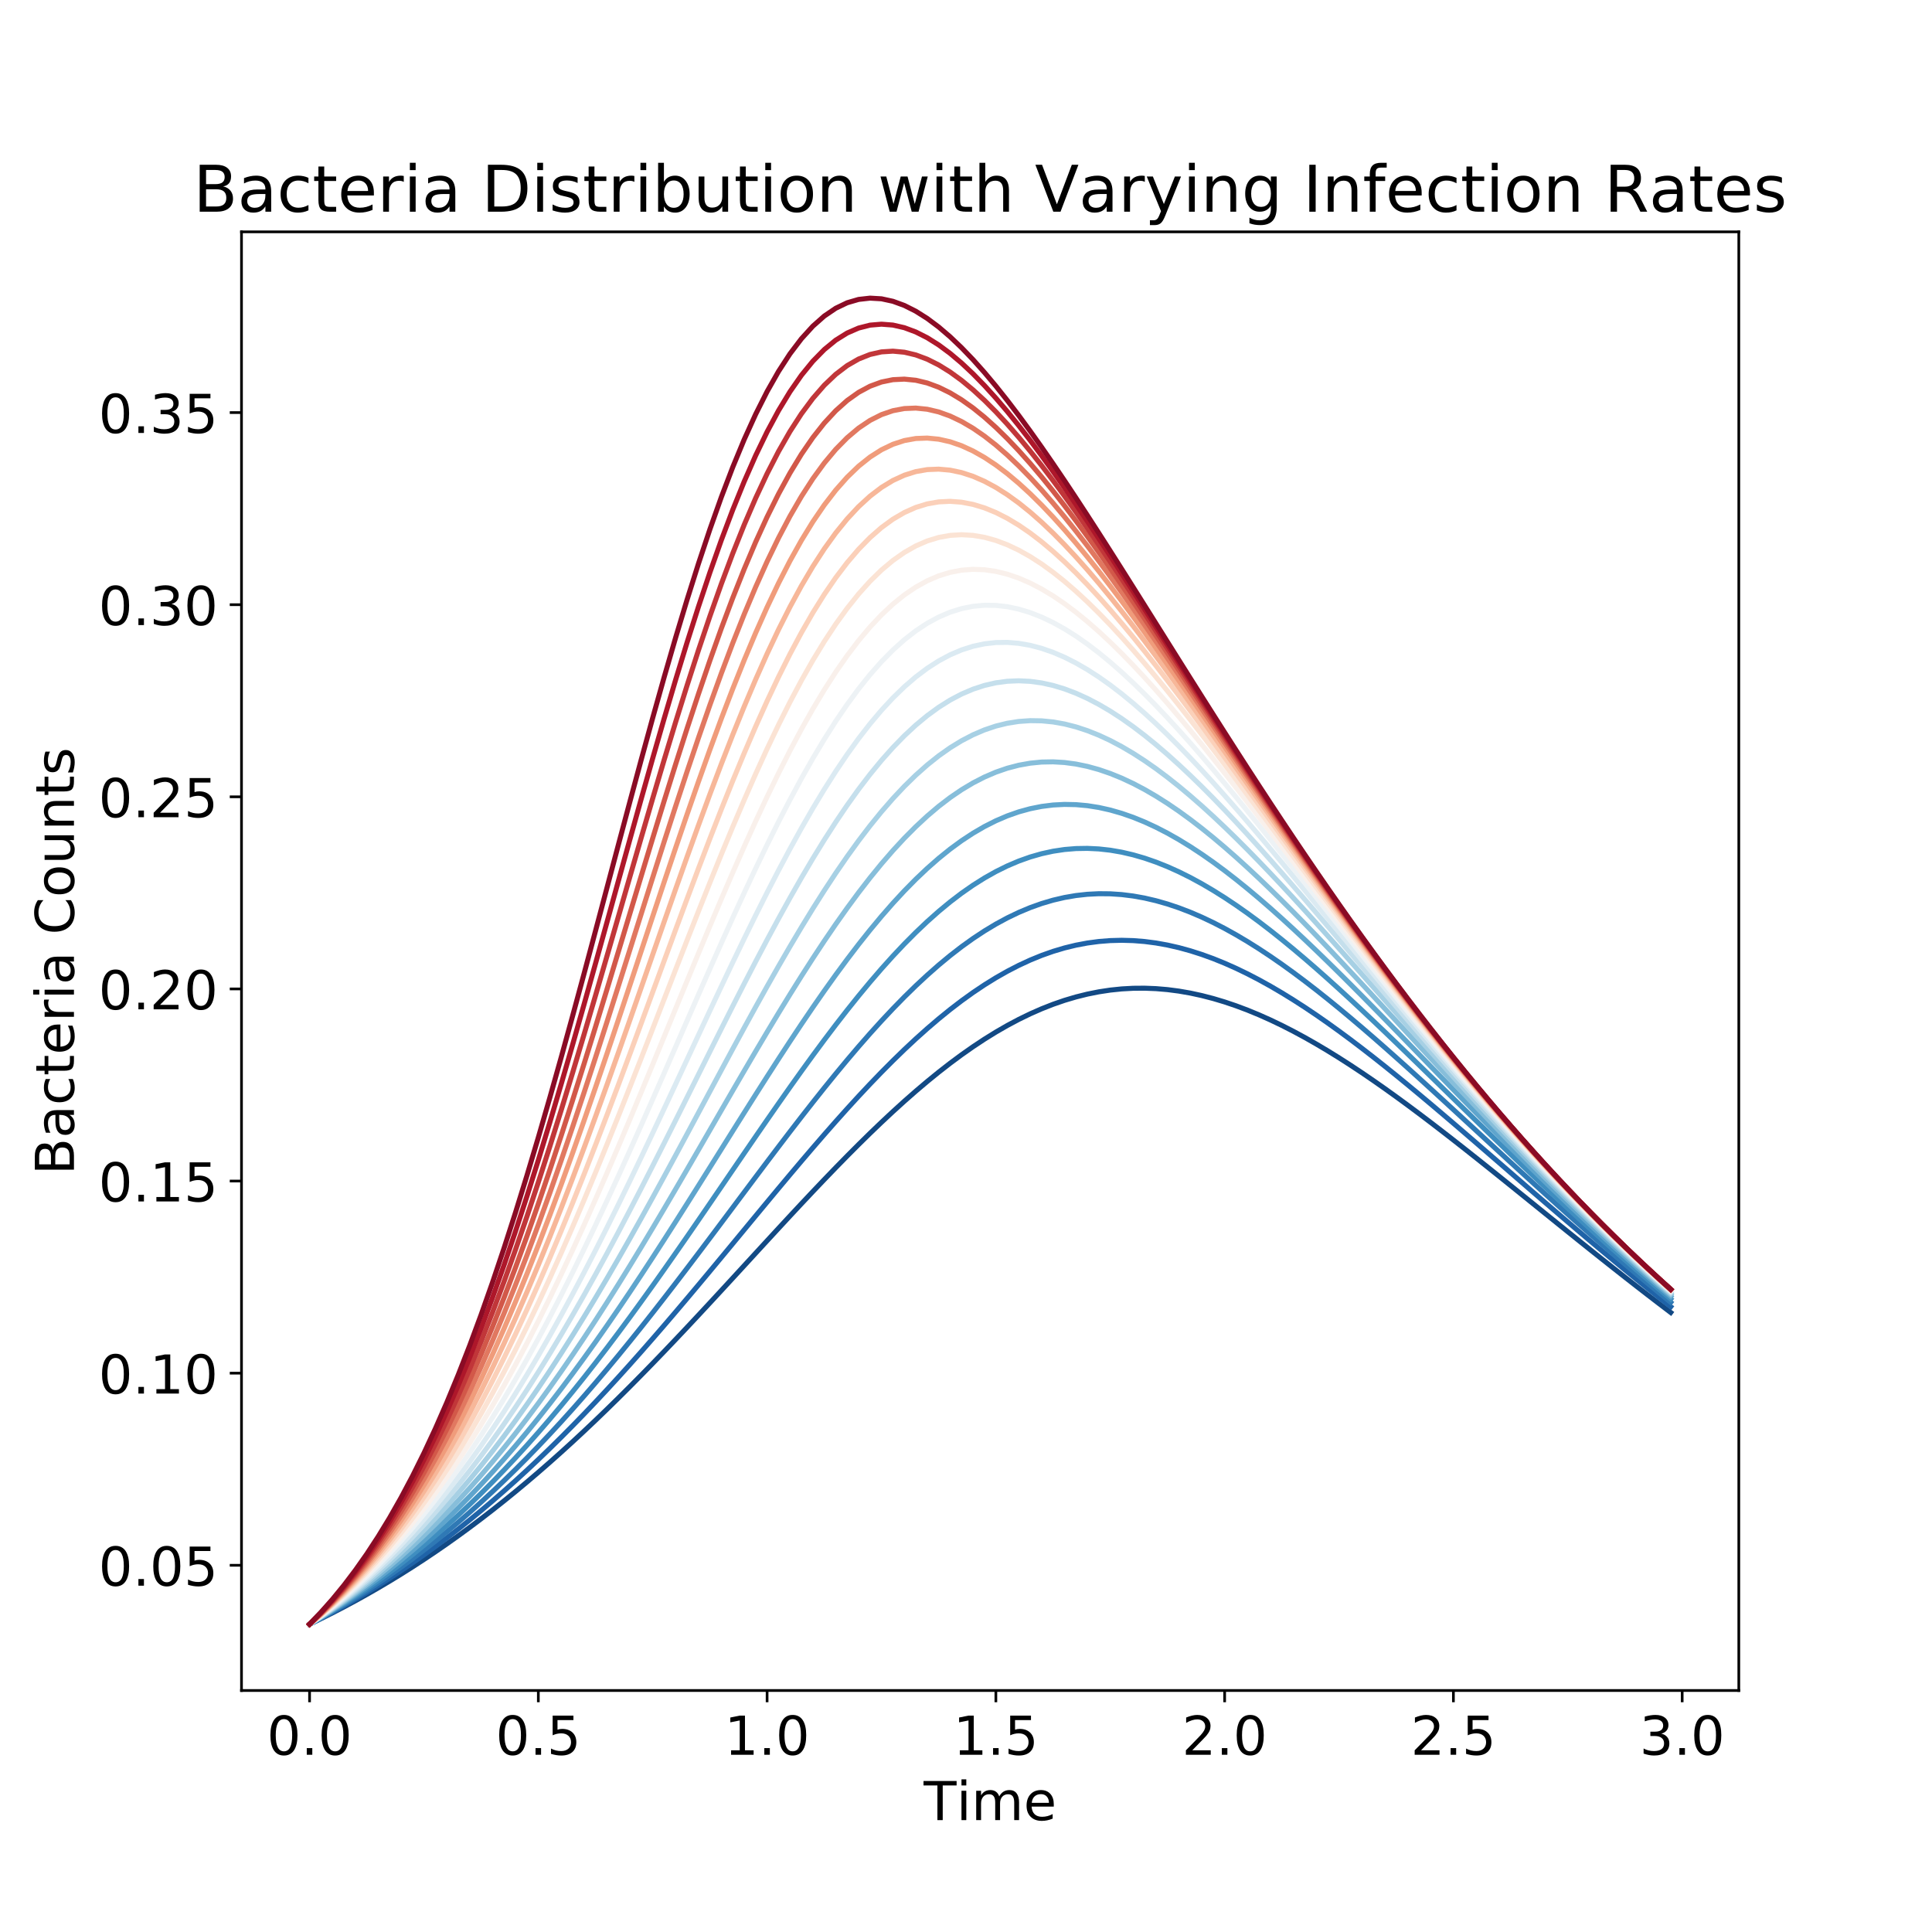 <?xml version="1.0" encoding="utf-8" standalone="no"?>
<!DOCTYPE svg PUBLIC "-//W3C//DTD SVG 1.1//EN"
  "http://www.w3.org/Graphics/SVG/1.1/DTD/svg11.dtd">
<!-- Created with matplotlib (http://matplotlib.org/) -->
<svg height="576pt" version="1.1" viewBox="0 0 576 576" width="576pt" xmlns="http://www.w3.org/2000/svg" xmlns:xlink="http://www.w3.org/1999/xlink">
 <defs>
  <style type="text/css">
*{stroke-linecap:butt;stroke-linejoin:round;}
  </style>
 </defs>
 <g id="figure_1">
  <g id="patch_1">
   <path d="M 0 576 
L 576 576 
L 576 0 
L 0 0 
z
" style="fill:#ffffff;"/>
  </g>
  <g id="axes_1">
   <g id="patch_2">
    <path d="M 72 504 
L 518.4 504 
L 518.4 69.12 
L 72 69.12 
z
" style="fill:#ffffff;"/>
   </g>
   <g id="matplotlib.axis_1">
    <g id="xtick_1">
     <g id="line2d_1">
      <defs>
       <path d="M 0 0 
L 0 3.5 
" id="m97aed93673" style="stroke:#000000;stroke-width:0.8;"/>
      </defs>
      <g>
       <use style="stroke:#000000;stroke-width:0.8;" x="92.291" xlink:href="#m97aed93673" y="504"/>
      </g>
     </g>
     <g id="text_1">
      <!-- 0.0 -->
      <defs>
       <path d="M 31.781 66.406 
Q 24.172 66.406 20.328 58.906 
Q 16.5 51.422 16.5 36.375 
Q 16.5 21.391 20.328 13.891 
Q 24.172 6.391 31.781 6.391 
Q 39.453 6.391 43.281 13.891 
Q 47.125 21.391 47.125 36.375 
Q 47.125 51.422 43.281 58.906 
Q 39.453 66.406 31.781 66.406 
z
M 31.781 74.219 
Q 44.047 74.219 50.516 64.516 
Q 56.984 54.828 56.984 36.375 
Q 56.984 17.969 50.516 8.266 
Q 44.047 -1.422 31.781 -1.422 
Q 19.531 -1.422 13.062 8.266 
Q 6.594 17.969 6.594 36.375 
Q 6.594 54.828 13.062 64.516 
Q 19.531 74.219 31.781 74.219 
z
" id="DejaVuSans-30"/>
       <path d="M 10.688 12.406 
L 21 12.406 
L 21 0 
L 10.688 0 
z
" id="DejaVuSans-2e"/>
      </defs>
      <g transform="translate(79.568 523.158)scale(0.16 -0.16)">
       <use xlink:href="#DejaVuSans-30"/>
       <use x="63.623" xlink:href="#DejaVuSans-2e"/>
       <use x="95.41" xlink:href="#DejaVuSans-30"/>
      </g>
     </g>
    </g>
    <g id="xtick_2">
     <g id="line2d_2">
      <g>
       <use style="stroke:#000000;stroke-width:0.8;" x="160.496" xlink:href="#m97aed93673" y="504"/>
      </g>
     </g>
     <g id="text_2">
      <!-- 0.5 -->
      <defs>
       <path d="M 10.797 72.906 
L 49.516 72.906 
L 49.516 64.594 
L 19.828 64.594 
L 19.828 46.734 
Q 21.969 47.469 24.109 47.828 
Q 26.266 48.188 28.422 48.188 
Q 40.625 48.188 47.75 41.5 
Q 54.891 34.812 54.891 23.391 
Q 54.891 11.625 47.562 5.094 
Q 40.234 -1.422 26.906 -1.422 
Q 22.312 -1.422 17.547 -0.641 
Q 12.797 0.141 7.719 1.703 
L 7.719 11.625 
Q 12.109 9.234 16.797 8.062 
Q 21.484 6.891 26.703 6.891 
Q 35.156 6.891 40.078 11.328 
Q 45.016 15.766 45.016 23.391 
Q 45.016 31 40.078 35.438 
Q 35.156 39.891 26.703 39.891 
Q 22.75 39.891 18.812 39.016 
Q 14.891 38.141 10.797 36.281 
z
" id="DejaVuSans-35"/>
      </defs>
      <g transform="translate(147.773 523.158)scale(0.16 -0.16)">
       <use xlink:href="#DejaVuSans-30"/>
       <use x="63.623" xlink:href="#DejaVuSans-2e"/>
       <use x="95.41" xlink:href="#DejaVuSans-35"/>
      </g>
     </g>
    </g>
    <g id="xtick_3">
     <g id="line2d_3">
      <g>
       <use style="stroke:#000000;stroke-width:0.8;" x="228.7" xlink:href="#m97aed93673" y="504"/>
      </g>
     </g>
     <g id="text_3">
      <!-- 1.0 -->
      <defs>
       <path d="M 12.406 8.297 
L 28.516 8.297 
L 28.516 63.922 
L 10.984 60.406 
L 10.984 69.391 
L 28.422 72.906 
L 38.281 72.906 
L 38.281 8.297 
L 54.391 8.297 
L 54.391 0 
L 12.406 0 
z
" id="DejaVuSans-31"/>
      </defs>
      <g transform="translate(215.978 523.158)scale(0.16 -0.16)">
       <use xlink:href="#DejaVuSans-31"/>
       <use x="63.623" xlink:href="#DejaVuSans-2e"/>
       <use x="95.41" xlink:href="#DejaVuSans-30"/>
      </g>
     </g>
    </g>
    <g id="xtick_4">
     <g id="line2d_4">
      <g>
       <use style="stroke:#000000;stroke-width:0.8;" x="296.905" xlink:href="#m97aed93673" y="504"/>
      </g>
     </g>
     <g id="text_4">
      <!-- 1.5 -->
      <g transform="translate(284.183 523.158)scale(0.16 -0.16)">
       <use xlink:href="#DejaVuSans-31"/>
       <use x="63.623" xlink:href="#DejaVuSans-2e"/>
       <use x="95.41" xlink:href="#DejaVuSans-35"/>
      </g>
     </g>
    </g>
    <g id="xtick_5">
     <g id="line2d_5">
      <g>
       <use style="stroke:#000000;stroke-width:0.8;" x="365.11" xlink:href="#m97aed93673" y="504"/>
      </g>
     </g>
     <g id="text_5">
      <!-- 2.0 -->
      <defs>
       <path d="M 19.188 8.297 
L 53.609 8.297 
L 53.609 0 
L 7.328 0 
L 7.328 8.297 
Q 12.938 14.109 22.625 23.891 
Q 32.328 33.688 34.812 36.531 
Q 39.547 41.844 41.422 45.531 
Q 43.312 49.219 43.312 52.781 
Q 43.312 58.594 39.234 62.25 
Q 35.156 65.922 28.609 65.922 
Q 23.969 65.922 18.812 64.312 
Q 13.672 62.703 7.812 59.422 
L 7.812 69.391 
Q 13.766 71.781 18.938 73 
Q 24.125 74.219 28.422 74.219 
Q 39.75 74.219 46.484 68.547 
Q 53.219 62.891 53.219 53.422 
Q 53.219 48.922 51.531 44.891 
Q 49.859 40.875 45.406 35.406 
Q 44.188 33.984 37.641 27.219 
Q 31.109 20.453 19.188 8.297 
z
" id="DejaVuSans-32"/>
      </defs>
      <g transform="translate(352.387 523.158)scale(0.16 -0.16)">
       <use xlink:href="#DejaVuSans-32"/>
       <use x="63.623" xlink:href="#DejaVuSans-2e"/>
       <use x="95.41" xlink:href="#DejaVuSans-30"/>
      </g>
     </g>
    </g>
    <g id="xtick_6">
     <g id="line2d_6">
      <g>
       <use style="stroke:#000000;stroke-width:0.8;" x="433.315" xlink:href="#m97aed93673" y="504"/>
      </g>
     </g>
     <g id="text_6">
      <!-- 2.5 -->
      <g transform="translate(420.592 523.158)scale(0.16 -0.16)">
       <use xlink:href="#DejaVuSans-32"/>
       <use x="63.623" xlink:href="#DejaVuSans-2e"/>
       <use x="95.41" xlink:href="#DejaVuSans-35"/>
      </g>
     </g>
    </g>
    <g id="xtick_7">
     <g id="line2d_7">
      <g>
       <use style="stroke:#000000;stroke-width:0.8;" x="501.519" xlink:href="#m97aed93673" y="504"/>
      </g>
     </g>
     <g id="text_7">
      <!-- 3.0 -->
      <defs>
       <path d="M 40.578 39.312 
Q 47.656 37.797 51.625 33 
Q 55.609 28.219 55.609 21.188 
Q 55.609 10.406 48.188 4.484 
Q 40.766 -1.422 27.094 -1.422 
Q 22.516 -1.422 17.656 -0.516 
Q 12.797 0.391 7.625 2.203 
L 7.625 11.719 
Q 11.719 9.328 16.594 8.109 
Q 21.484 6.891 26.812 6.891 
Q 36.078 6.891 40.938 10.547 
Q 45.797 14.203 45.797 21.188 
Q 45.797 27.641 41.281 31.266 
Q 36.766 34.906 28.719 34.906 
L 20.219 34.906 
L 20.219 43.016 
L 29.109 43.016 
Q 36.375 43.016 40.234 45.922 
Q 44.094 48.828 44.094 54.297 
Q 44.094 59.906 40.109 62.906 
Q 36.141 65.922 28.719 65.922 
Q 24.656 65.922 20.016 65.031 
Q 15.375 64.156 9.812 62.312 
L 9.812 71.094 
Q 15.438 72.656 20.344 73.438 
Q 25.25 74.219 29.594 74.219 
Q 40.828 74.219 47.359 69.109 
Q 53.906 64.016 53.906 55.328 
Q 53.906 49.266 50.438 45.094 
Q 46.969 40.922 40.578 39.312 
z
" id="DejaVuSans-33"/>
      </defs>
      <g transform="translate(488.797 523.158)scale(0.16 -0.16)">
       <use xlink:href="#DejaVuSans-33"/>
       <use x="63.623" xlink:href="#DejaVuSans-2e"/>
       <use x="95.41" xlink:href="#DejaVuSans-30"/>
      </g>
     </g>
    </g>
    <g id="text_8">
     <!-- Time -->
     <defs>
      <path d="M -0.297 72.906 
L 61.375 72.906 
L 61.375 64.594 
L 35.5 64.594 
L 35.5 0 
L 25.594 0 
L 25.594 64.594 
L -0.297 64.594 
z
" id="DejaVuSans-54"/>
      <path d="M 9.422 54.688 
L 18.406 54.688 
L 18.406 0 
L 9.422 0 
z
M 9.422 75.984 
L 18.406 75.984 
L 18.406 64.594 
L 9.422 64.594 
z
" id="DejaVuSans-69"/>
      <path d="M 52 44.188 
Q 55.375 50.25 60.062 53.125 
Q 64.75 56 71.094 56 
Q 79.641 56 84.281 50.016 
Q 88.922 44.047 88.922 33.016 
L 88.922 0 
L 79.891 0 
L 79.891 32.719 
Q 79.891 40.578 77.094 44.375 
Q 74.312 48.188 68.609 48.188 
Q 61.625 48.188 57.562 43.547 
Q 53.516 38.922 53.516 30.906 
L 53.516 0 
L 44.484 0 
L 44.484 32.719 
Q 44.484 40.625 41.703 44.406 
Q 38.922 48.188 33.109 48.188 
Q 26.219 48.188 22.156 43.531 
Q 18.109 38.875 18.109 30.906 
L 18.109 0 
L 9.078 0 
L 9.078 54.688 
L 18.109 54.688 
L 18.109 46.188 
Q 21.188 51.219 25.484 53.609 
Q 29.781 56 35.688 56 
Q 41.656 56 45.828 52.969 
Q 50 49.953 52 44.188 
z
" id="DejaVuSans-6d"/>
      <path d="M 56.203 29.594 
L 56.203 25.203 
L 14.891 25.203 
Q 15.484 15.922 20.484 11.062 
Q 25.484 6.203 34.422 6.203 
Q 39.594 6.203 44.453 7.469 
Q 49.312 8.734 54.109 11.281 
L 54.109 2.781 
Q 49.266 0.734 44.188 -0.344 
Q 39.109 -1.422 33.891 -1.422 
Q 20.797 -1.422 13.156 6.188 
Q 5.516 13.812 5.516 26.812 
Q 5.516 40.234 12.766 48.109 
Q 20.016 56 32.328 56 
Q 43.359 56 49.781 48.891 
Q 56.203 41.797 56.203 29.594 
z
M 47.219 32.234 
Q 47.125 39.594 43.094 43.984 
Q 39.062 48.391 32.422 48.391 
Q 24.906 48.391 20.391 44.141 
Q 15.875 39.891 15.188 32.172 
z
" id="DejaVuSans-65"/>
     </defs>
     <g transform="translate(275.38 542.643)scale(0.16 -0.16)">
      <use xlink:href="#DejaVuSans-54"/>
      <use x="61.037" xlink:href="#DejaVuSans-69"/>
      <use x="88.82" xlink:href="#DejaVuSans-6d"/>
      <use x="186.232" xlink:href="#DejaVuSans-65"/>
     </g>
    </g>
   </g>
   <g id="matplotlib.axis_2">
    <g id="ytick_1">
     <g id="line2d_8">
      <defs>
       <path d="M 0 0 
L -3.5 0 
" id="md3084532f2" style="stroke:#000000;stroke-width:0.8;"/>
      </defs>
      <g>
       <use style="stroke:#000000;stroke-width:0.8;" x="72" xlink:href="#md3084532f2" y="466.672"/>
      </g>
     </g>
     <g id="text_9">
      <!-- 0.05 -->
      <g transform="translate(29.375 472.751)scale(0.16 -0.16)">
       <use xlink:href="#DejaVuSans-30"/>
       <use x="63.623" xlink:href="#DejaVuSans-2e"/>
       <use x="95.41" xlink:href="#DejaVuSans-30"/>
       <use x="159.033" xlink:href="#DejaVuSans-35"/>
      </g>
     </g>
    </g>
    <g id="ytick_2">
     <g id="line2d_9">
      <g>
       <use style="stroke:#000000;stroke-width:0.8;" x="72" xlink:href="#md3084532f2" y="409.394"/>
      </g>
     </g>
     <g id="text_10">
      <!-- 0.10 -->
      <g transform="translate(29.375 415.473)scale(0.16 -0.16)">
       <use xlink:href="#DejaVuSans-30"/>
       <use x="63.623" xlink:href="#DejaVuSans-2e"/>
       <use x="95.41" xlink:href="#DejaVuSans-31"/>
       <use x="159.033" xlink:href="#DejaVuSans-30"/>
      </g>
     </g>
    </g>
    <g id="ytick_3">
     <g id="line2d_10">
      <g>
       <use style="stroke:#000000;stroke-width:0.8;" x="72" xlink:href="#md3084532f2" y="352.116"/>
      </g>
     </g>
     <g id="text_11">
      <!-- 0.15 -->
      <g transform="translate(29.375 358.195)scale(0.16 -0.16)">
       <use xlink:href="#DejaVuSans-30"/>
       <use x="63.623" xlink:href="#DejaVuSans-2e"/>
       <use x="95.41" xlink:href="#DejaVuSans-31"/>
       <use x="159.033" xlink:href="#DejaVuSans-35"/>
      </g>
     </g>
    </g>
    <g id="ytick_4">
     <g id="line2d_11">
      <g>
       <use style="stroke:#000000;stroke-width:0.8;" x="72" xlink:href="#md3084532f2" y="294.838"/>
      </g>
     </g>
     <g id="text_12">
      <!-- 0.20 -->
      <g transform="translate(29.375 300.916)scale(0.16 -0.16)">
       <use xlink:href="#DejaVuSans-30"/>
       <use x="63.623" xlink:href="#DejaVuSans-2e"/>
       <use x="95.41" xlink:href="#DejaVuSans-32"/>
       <use x="159.033" xlink:href="#DejaVuSans-30"/>
      </g>
     </g>
    </g>
    <g id="ytick_5">
     <g id="line2d_12">
      <g>
       <use style="stroke:#000000;stroke-width:0.8;" x="72" xlink:href="#md3084532f2" y="237.559"/>
      </g>
     </g>
     <g id="text_13">
      <!-- 0.25 -->
      <g transform="translate(29.375 243.638)scale(0.16 -0.16)">
       <use xlink:href="#DejaVuSans-30"/>
       <use x="63.623" xlink:href="#DejaVuSans-2e"/>
       <use x="95.41" xlink:href="#DejaVuSans-32"/>
       <use x="159.033" xlink:href="#DejaVuSans-35"/>
      </g>
     </g>
    </g>
    <g id="ytick_6">
     <g id="line2d_13">
      <g>
       <use style="stroke:#000000;stroke-width:0.8;" x="72" xlink:href="#md3084532f2" y="180.281"/>
      </g>
     </g>
     <g id="text_14">
      <!-- 0.30 -->
      <g transform="translate(29.375 186.36)scale(0.16 -0.16)">
       <use xlink:href="#DejaVuSans-30"/>
       <use x="63.623" xlink:href="#DejaVuSans-2e"/>
       <use x="95.41" xlink:href="#DejaVuSans-33"/>
       <use x="159.033" xlink:href="#DejaVuSans-30"/>
      </g>
     </g>
    </g>
    <g id="ytick_7">
     <g id="line2d_14">
      <g>
       <use style="stroke:#000000;stroke-width:0.8;" x="72" xlink:href="#md3084532f2" y="123.003"/>
      </g>
     </g>
     <g id="text_15">
      <!-- 0.35 -->
      <g transform="translate(29.375 129.081)scale(0.16 -0.16)">
       <use xlink:href="#DejaVuSans-30"/>
       <use x="63.623" xlink:href="#DejaVuSans-2e"/>
       <use x="95.41" xlink:href="#DejaVuSans-33"/>
       <use x="159.033" xlink:href="#DejaVuSans-35"/>
      </g>
     </g>
    </g>
    <g id="text_16">
     <!-- Bacteria Counts -->
     <defs>
      <path d="M 19.672 34.812 
L 19.672 8.109 
L 35.5 8.109 
Q 43.453 8.109 47.281 11.406 
Q 51.125 14.703 51.125 21.484 
Q 51.125 28.328 47.281 31.562 
Q 43.453 34.812 35.5 34.812 
z
M 19.672 64.797 
L 19.672 42.828 
L 34.281 42.828 
Q 41.5 42.828 45.031 45.531 
Q 48.578 48.25 48.578 53.812 
Q 48.578 59.328 45.031 62.062 
Q 41.5 64.797 34.281 64.797 
z
M 9.812 72.906 
L 35.016 72.906 
Q 46.297 72.906 52.391 68.219 
Q 58.5 63.531 58.5 54.891 
Q 58.5 48.188 55.375 44.234 
Q 52.25 40.281 46.188 39.312 
Q 53.469 37.75 57.5 32.781 
Q 61.531 27.828 61.531 20.406 
Q 61.531 10.641 54.891 5.312 
Q 48.25 0 35.984 0 
L 9.812 0 
z
" id="DejaVuSans-42"/>
      <path d="M 34.281 27.484 
Q 23.391 27.484 19.188 25 
Q 14.984 22.516 14.984 16.5 
Q 14.984 11.719 18.141 8.906 
Q 21.297 6.109 26.703 6.109 
Q 34.188 6.109 38.703 11.406 
Q 43.219 16.703 43.219 25.484 
L 43.219 27.484 
z
M 52.203 31.203 
L 52.203 0 
L 43.219 0 
L 43.219 8.297 
Q 40.141 3.328 35.547 0.953 
Q 30.953 -1.422 24.312 -1.422 
Q 15.922 -1.422 10.953 3.297 
Q 6 8.016 6 15.922 
Q 6 25.141 12.172 29.828 
Q 18.359 34.516 30.609 34.516 
L 43.219 34.516 
L 43.219 35.406 
Q 43.219 41.609 39.141 45 
Q 35.062 48.391 27.688 48.391 
Q 23 48.391 18.547 47.266 
Q 14.109 46.141 10.016 43.891 
L 10.016 52.203 
Q 14.938 54.109 19.578 55.047 
Q 24.219 56 28.609 56 
Q 40.484 56 46.344 49.844 
Q 52.203 43.703 52.203 31.203 
z
" id="DejaVuSans-61"/>
      <path d="M 48.781 52.594 
L 48.781 44.188 
Q 44.969 46.297 41.141 47.344 
Q 37.312 48.391 33.406 48.391 
Q 24.656 48.391 19.812 42.844 
Q 14.984 37.312 14.984 27.297 
Q 14.984 17.281 19.812 11.734 
Q 24.656 6.203 33.406 6.203 
Q 37.312 6.203 41.141 7.25 
Q 44.969 8.297 48.781 10.406 
L 48.781 2.094 
Q 45.016 0.344 40.984 -0.531 
Q 36.969 -1.422 32.422 -1.422 
Q 20.062 -1.422 12.781 6.344 
Q 5.516 14.109 5.516 27.297 
Q 5.516 40.672 12.859 48.328 
Q 20.219 56 33.016 56 
Q 37.156 56 41.109 55.141 
Q 45.062 54.297 48.781 52.594 
z
" id="DejaVuSans-63"/>
      <path d="M 18.312 70.219 
L 18.312 54.688 
L 36.812 54.688 
L 36.812 47.703 
L 18.312 47.703 
L 18.312 18.016 
Q 18.312 11.328 20.141 9.422 
Q 21.969 7.516 27.594 7.516 
L 36.812 7.516 
L 36.812 0 
L 27.594 0 
Q 17.188 0 13.234 3.875 
Q 9.281 7.766 9.281 18.016 
L 9.281 47.703 
L 2.688 47.703 
L 2.688 54.688 
L 9.281 54.688 
L 9.281 70.219 
z
" id="DejaVuSans-74"/>
      <path d="M 41.109 46.297 
Q 39.594 47.172 37.812 47.578 
Q 36.031 48 33.891 48 
Q 26.266 48 22.188 43.047 
Q 18.109 38.094 18.109 28.812 
L 18.109 0 
L 9.078 0 
L 9.078 54.688 
L 18.109 54.688 
L 18.109 46.188 
Q 20.953 51.172 25.484 53.578 
Q 30.031 56 36.531 56 
Q 37.453 56 38.578 55.875 
Q 39.703 55.766 41.062 55.516 
z
" id="DejaVuSans-72"/>
      <path id="DejaVuSans-20"/>
      <path d="M 64.406 67.281 
L 64.406 56.891 
Q 59.422 61.531 53.781 63.812 
Q 48.141 66.109 41.797 66.109 
Q 29.297 66.109 22.656 58.469 
Q 16.016 50.828 16.016 36.375 
Q 16.016 21.969 22.656 14.328 
Q 29.297 6.688 41.797 6.688 
Q 48.141 6.688 53.781 8.984 
Q 59.422 11.281 64.406 15.922 
L 64.406 5.609 
Q 59.234 2.094 53.438 0.328 
Q 47.656 -1.422 41.219 -1.422 
Q 24.656 -1.422 15.125 8.703 
Q 5.609 18.844 5.609 36.375 
Q 5.609 53.953 15.125 64.078 
Q 24.656 74.219 41.219 74.219 
Q 47.75 74.219 53.531 72.484 
Q 59.328 70.75 64.406 67.281 
z
" id="DejaVuSans-43"/>
      <path d="M 30.609 48.391 
Q 23.391 48.391 19.188 42.75 
Q 14.984 37.109 14.984 27.297 
Q 14.984 17.484 19.156 11.844 
Q 23.344 6.203 30.609 6.203 
Q 37.797 6.203 41.984 11.859 
Q 46.188 17.531 46.188 27.297 
Q 46.188 37.016 41.984 42.703 
Q 37.797 48.391 30.609 48.391 
z
M 30.609 56 
Q 42.328 56 49.016 48.375 
Q 55.719 40.766 55.719 27.297 
Q 55.719 13.875 49.016 6.219 
Q 42.328 -1.422 30.609 -1.422 
Q 18.844 -1.422 12.172 6.219 
Q 5.516 13.875 5.516 27.297 
Q 5.516 40.766 12.172 48.375 
Q 18.844 56 30.609 56 
z
" id="DejaVuSans-6f"/>
      <path d="M 8.5 21.578 
L 8.5 54.688 
L 17.484 54.688 
L 17.484 21.922 
Q 17.484 14.156 20.5 10.266 
Q 23.531 6.391 29.594 6.391 
Q 36.859 6.391 41.078 11.031 
Q 45.312 15.672 45.312 23.688 
L 45.312 54.688 
L 54.297 54.688 
L 54.297 0 
L 45.312 0 
L 45.312 8.406 
Q 42.047 3.422 37.719 1 
Q 33.406 -1.422 27.688 -1.422 
Q 18.266 -1.422 13.375 4.438 
Q 8.5 10.297 8.5 21.578 
z
M 31.109 56 
z
" id="DejaVuSans-75"/>
      <path d="M 54.891 33.016 
L 54.891 0 
L 45.906 0 
L 45.906 32.719 
Q 45.906 40.484 42.875 44.328 
Q 39.844 48.188 33.797 48.188 
Q 26.516 48.188 22.312 43.547 
Q 18.109 38.922 18.109 30.906 
L 18.109 0 
L 9.078 0 
L 9.078 54.688 
L 18.109 54.688 
L 18.109 46.188 
Q 21.344 51.125 25.703 53.562 
Q 30.078 56 35.797 56 
Q 45.219 56 50.047 50.172 
Q 54.891 44.344 54.891 33.016 
z
" id="DejaVuSans-6e"/>
      <path d="M 44.281 53.078 
L 44.281 44.578 
Q 40.484 46.531 36.375 47.5 
Q 32.281 48.484 27.875 48.484 
Q 21.188 48.484 17.844 46.438 
Q 14.5 44.391 14.5 40.281 
Q 14.5 37.156 16.891 35.375 
Q 19.281 33.594 26.516 31.984 
L 29.594 31.297 
Q 39.156 29.25 43.188 25.516 
Q 47.219 21.781 47.219 15.094 
Q 47.219 7.469 41.188 3.016 
Q 35.156 -1.422 24.609 -1.422 
Q 20.219 -1.422 15.453 -0.562 
Q 10.688 0.297 5.422 2 
L 5.422 11.281 
Q 10.406 8.688 15.234 7.391 
Q 20.062 6.109 24.812 6.109 
Q 31.156 6.109 34.562 8.281 
Q 37.984 10.453 37.984 14.406 
Q 37.984 18.062 35.516 20.016 
Q 33.062 21.969 24.703 23.781 
L 21.578 24.516 
Q 13.234 26.266 9.516 29.906 
Q 5.812 33.547 5.812 39.891 
Q 5.812 47.609 11.281 51.797 
Q 16.75 56 26.812 56 
Q 31.781 56 36.172 55.266 
Q 40.578 54.547 44.281 53.078 
z
" id="DejaVuSans-73"/>
     </defs>
     <g transform="translate(22.047 350.29)rotate(-90)scale(0.16 -0.16)">
      <use xlink:href="#DejaVuSans-42"/>
      <use x="68.604" xlink:href="#DejaVuSans-61"/>
      <use x="129.883" xlink:href="#DejaVuSans-63"/>
      <use x="184.863" xlink:href="#DejaVuSans-74"/>
      <use x="224.072" xlink:href="#DejaVuSans-65"/>
      <use x="285.596" xlink:href="#DejaVuSans-72"/>
      <use x="326.709" xlink:href="#DejaVuSans-69"/>
      <use x="354.492" xlink:href="#DejaVuSans-61"/>
      <use x="415.771" xlink:href="#DejaVuSans-20"/>
      <use x="447.559" xlink:href="#DejaVuSans-43"/>
      <use x="517.383" xlink:href="#DejaVuSans-6f"/>
      <use x="578.564" xlink:href="#DejaVuSans-75"/>
      <use x="641.943" xlink:href="#DejaVuSans-6e"/>
      <use x="705.322" xlink:href="#DejaVuSans-74"/>
      <use x="744.531" xlink:href="#DejaVuSans-73"/>
     </g>
    </g>
   </g>
   <g id="line2d_15">
    <path clip-path="url(#pe6f7edd821)" d="M 92.291 484.233 
L 95.701 482.579 
L 99.111 480.867 
L 102.522 479.096 
L 105.932 477.264 
L 109.342 475.369 
L 112.752 473.412 
L 116.163 471.39 
L 119.573 469.303 
L 122.983 467.15 
L 126.393 464.93 
L 129.804 462.642 
L 133.214 460.286 
L 136.624 457.861 
L 140.034 455.367 
L 143.444 452.804 
L 146.855 450.171 
L 150.265 447.469 
L 153.675 444.698 
L 157.085 441.858 
L 160.496 438.951 
L 163.906 435.977 
L 167.316 432.936 
L 170.726 429.832 
L 174.137 426.664 
L 177.547 423.436 
L 180.957 420.149 
L 184.367 416.805 
L 187.778 413.408 
L 191.188 409.961 
L 194.598 406.467 
L 198.008 402.929 
L 201.418 399.352 
L 204.829 395.74 
L 208.239 392.098 
L 211.649 388.43 
L 215.059 384.742 
L 218.47 381.04 
L 221.88 377.329 
L 225.29 373.615 
L 228.7 369.906 
L 232.111 366.207 
L 235.521 362.526 
L 238.931 358.869 
L 242.341 355.245 
L 245.752 351.66 
L 249.162 348.122 
L 252.572 344.639 
L 255.982 341.218 
L 259.393 337.866 
L 262.803 334.593 
L 266.213 331.405 
L 269.623 328.309 
L 273.033 325.314 
L 276.444 322.425 
L 279.854 319.65 
L 283.264 316.996 
L 286.674 314.468 
L 290.085 312.073 
L 293.495 309.816 
L 296.905 307.702 
L 300.315 305.735 
L 303.726 303.921 
L 307.136 302.261 
L 310.546 300.76 
L 313.956 299.42 
L 317.367 298.242 
L 320.777 297.23 
L 324.187 296.382 
L 327.597 295.7 
L 331.007 295.183 
L 334.418 294.831 
L 337.828 294.643 
L 341.238 294.616 
L 344.648 294.749 
L 348.059 295.039 
L 351.469 295.482 
L 354.879 296.076 
L 358.289 296.816 
L 361.7 297.698 
L 365.11 298.719 
L 368.52 299.872 
L 371.93 301.154 
L 375.341 302.559 
L 378.751 304.081 
L 382.161 305.715 
L 385.571 307.456 
L 388.982 309.298 
L 392.392 311.236 
L 395.802 313.262 
L 399.212 315.373 
L 402.622 317.562 
L 406.033 319.823 
L 409.443 322.152 
L 412.853 324.541 
L 416.263 326.987 
L 419.674 329.484 
L 423.084 332.027 
L 426.494 334.611 
L 429.904 337.23 
L 433.315 339.881 
L 436.725 342.559 
L 440.135 345.26 
L 443.545 347.979 
L 446.956 350.712 
L 450.366 353.456 
L 453.776 356.208 
L 457.186 358.963 
L 460.596 361.718 
L 464.007 364.471 
L 467.417 367.218 
L 470.827 369.957 
L 474.237 372.686 
L 477.648 375.401 
L 481.058 378.101 
L 484.468 380.784 
L 487.878 383.447 
L 491.289 386.089 
L 494.699 388.708 
L 498.109 391.303 
" style="fill:none;stroke:#124984;stroke-linecap:square;stroke-width:1.5;"/>
   </g>
   <g id="line2d_16">
    <path clip-path="url(#pe6f7edd821)" d="M 92.291 484.233 
L 95.701 482.481 
L 99.111 480.663 
L 102.522 478.777 
L 105.932 476.822 
L 109.342 474.795 
L 112.752 472.697 
L 116.163 470.524 
L 119.573 468.277 
L 122.983 465.953 
L 126.393 463.552 
L 129.804 461.072 
L 133.214 458.513 
L 136.624 455.874 
L 140.034 453.154 
L 143.444 450.353 
L 146.855 447.471 
L 150.265 444.508 
L 153.675 441.464 
L 157.085 438.34 
L 160.496 435.136 
L 163.906 431.853 
L 167.316 428.493 
L 170.726 425.056 
L 174.137 421.547 
L 177.547 417.965 
L 180.957 414.315 
L 184.367 410.599 
L 187.778 406.82 
L 191.188 402.983 
L 194.598 399.091 
L 198.008 395.149 
L 201.418 391.162 
L 204.829 387.136 
L 208.239 383.077 
L 211.649 378.99 
L 215.059 374.882 
L 218.47 370.76 
L 221.88 366.632 
L 225.29 362.505 
L 228.7 358.388 
L 232.111 354.288 
L 235.521 350.214 
L 238.931 346.175 
L 242.341 342.181 
L 245.752 338.239 
L 249.162 334.36 
L 252.572 330.552 
L 255.982 326.825 
L 259.393 323.188 
L 262.803 319.65 
L 266.213 316.22 
L 269.623 312.907 
L 273.033 309.718 
L 276.444 306.662 
L 279.854 303.747 
L 283.264 300.98 
L 286.674 298.367 
L 290.085 295.914 
L 293.495 293.628 
L 296.905 291.514 
L 300.315 289.574 
L 303.726 287.815 
L 307.136 286.237 
L 310.546 284.845 
L 313.956 283.639 
L 317.367 282.621 
L 320.777 281.791 
L 324.187 281.149 
L 327.597 280.693 
L 331.007 280.423 
L 334.418 280.335 
L 337.828 280.428 
L 341.238 280.698 
L 344.648 281.141 
L 348.059 281.754 
L 351.469 282.53 
L 354.879 283.467 
L 358.289 284.557 
L 361.7 285.795 
L 365.11 287.176 
L 368.52 288.693 
L 371.93 290.34 
L 375.341 292.111 
L 378.751 293.998 
L 382.161 295.997 
L 385.571 298.099 
L 388.982 300.298 
L 392.392 302.588 
L 395.802 304.962 
L 399.212 307.414 
L 402.622 309.937 
L 406.033 312.526 
L 409.443 315.174 
L 412.853 317.875 
L 416.263 320.624 
L 419.674 323.415 
L 423.084 326.243 
L 426.494 329.102 
L 429.904 331.988 
L 433.315 334.896 
L 436.725 337.822 
L 440.135 340.761 
L 443.545 343.71 
L 446.956 346.663 
L 450.366 349.619 
L 453.776 352.572 
L 457.186 355.521 
L 460.596 358.461 
L 464.007 361.391 
L 467.417 364.307 
L 470.827 367.207 
L 474.237 370.088 
L 477.648 372.949 
L 481.058 375.787 
L 484.468 378.602 
L 487.878 381.39 
L 491.289 384.15 
L 494.699 386.882 
L 498.109 389.583 
" style="fill:none;stroke:#1f63a8;stroke-linecap:square;stroke-width:1.5;"/>
   </g>
   <g id="line2d_17">
    <path clip-path="url(#pe6f7edd821)" d="M 92.291 484.233 
L 95.701 482.382 
L 99.111 480.457 
L 102.522 478.456 
L 105.932 476.376 
L 109.342 474.215 
L 112.752 471.972 
L 116.163 469.645 
L 119.573 467.233 
L 122.983 464.733 
L 126.393 462.144 
L 129.804 459.465 
L 133.214 456.695 
L 136.624 453.833 
L 140.034 450.877 
L 143.444 447.828 
L 146.855 444.685 
L 150.265 441.447 
L 153.675 438.116 
L 157.085 434.692 
L 160.496 431.175 
L 163.906 427.566 
L 167.316 423.867 
L 170.726 420.081 
L 174.137 416.209 
L 177.547 412.254 
L 180.957 408.22 
L 184.367 404.11 
L 187.778 399.928 
L 191.188 395.679 
L 194.598 391.368 
L 198.008 387.001 
L 201.418 382.585 
L 204.829 378.125 
L 208.239 373.63 
L 211.649 369.107 
L 215.059 364.564 
L 218.47 360.009 
L 221.88 355.453 
L 225.29 350.905 
L 228.7 346.373 
L 232.111 341.87 
L 235.521 337.404 
L 238.931 332.988 
L 242.341 328.631 
L 245.752 324.345 
L 249.162 320.141 
L 252.572 316.029 
L 255.982 312.021 
L 259.393 308.127 
L 262.803 304.358 
L 266.213 300.723 
L 269.623 297.233 
L 273.033 293.897 
L 276.444 290.724 
L 279.854 287.721 
L 283.264 284.896 
L 286.674 282.257 
L 290.085 279.808 
L 293.495 277.556 
L 296.905 275.506 
L 300.315 273.66 
L 303.726 272.022 
L 307.136 270.593 
L 310.546 269.376 
L 313.956 268.371 
L 317.367 267.576 
L 320.777 266.992 
L 324.187 266.616 
L 327.597 266.445 
L 331.007 266.477 
L 334.418 266.707 
L 337.828 267.131 
L 341.238 267.743 
L 344.648 268.539 
L 348.059 269.512 
L 351.469 270.656 
L 354.879 271.965 
L 358.289 273.431 
L 361.7 275.047 
L 365.11 276.806 
L 368.52 278.7 
L 371.93 280.723 
L 375.341 282.866 
L 378.751 285.121 
L 382.161 287.482 
L 385.571 289.941 
L 388.982 292.49 
L 392.392 295.123 
L 395.802 297.831 
L 399.212 300.609 
L 402.622 303.449 
L 406.033 306.345 
L 409.443 309.291 
L 412.853 312.281 
L 416.263 315.308 
L 419.674 318.367 
L 423.084 321.453 
L 426.494 324.561 
L 429.904 327.686 
L 433.315 330.823 
L 436.725 333.968 
L 440.135 337.117 
L 443.545 340.265 
L 446.956 343.41 
L 450.366 346.547 
L 453.776 349.674 
L 457.186 352.788 
L 460.596 355.885 
L 464.007 358.964 
L 467.417 362.022 
L 470.827 365.056 
L 474.237 368.065 
L 477.648 371.046 
L 481.058 373.999 
L 484.468 376.92 
L 487.878 379.811 
L 491.289 382.667 
L 494.699 385.49 
L 498.109 388.277 
" style="fill:none;stroke:#2f79b5;stroke-linecap:square;stroke-width:1.5;"/>
   </g>
   <g id="line2d_18">
    <path clip-path="url(#pe6f7edd821)" d="M 92.291 484.233 
L 95.701 482.283 
L 99.111 480.251 
L 102.522 478.132 
L 105.932 475.926 
L 109.342 473.628 
L 112.752 471.238 
L 116.163 468.753 
L 119.573 466.171 
L 122.983 463.489 
L 126.393 460.707 
L 129.804 457.821 
L 133.214 454.832 
L 136.624 451.737 
L 140.034 448.535 
L 143.444 445.226 
L 146.855 441.809 
L 150.265 438.284 
L 153.675 434.651 
L 157.085 430.911 
L 160.496 427.064 
L 163.906 423.112 
L 167.316 419.057 
L 170.726 414.901 
L 174.137 410.647 
L 177.547 406.299 
L 180.957 401.859 
L 184.367 397.334 
L 187.778 392.728 
L 191.188 388.047 
L 194.598 383.297 
L 198.008 378.486 
L 201.418 373.621 
L 204.829 368.711 
L 208.239 363.764 
L 211.649 358.79 
L 215.059 353.8 
L 218.47 348.804 
L 221.88 343.813 
L 225.29 338.839 
L 228.7 333.894 
L 232.111 328.991 
L 235.521 324.141 
L 238.931 319.358 
L 242.341 314.655 
L 245.752 310.045 
L 249.162 305.54 
L 252.572 301.153 
L 255.982 296.897 
L 259.393 292.784 
L 262.803 288.826 
L 266.213 285.034 
L 269.623 281.417 
L 273.033 277.987 
L 276.444 274.753 
L 279.854 271.722 
L 283.264 268.902 
L 286.674 266.3 
L 290.085 263.921 
L 293.495 261.77 
L 296.905 259.851 
L 300.315 258.165 
L 303.726 256.715 
L 307.136 255.501 
L 310.546 254.523 
L 313.956 253.78 
L 317.367 253.269 
L 320.777 252.987 
L 324.187 252.93 
L 327.597 253.095 
L 331.007 253.475 
L 334.418 254.064 
L 337.828 254.857 
L 341.238 255.847 
L 344.648 257.025 
L 348.059 258.384 
L 351.469 259.917 
L 354.879 261.615 
L 358.289 263.469 
L 361.7 265.472 
L 365.11 267.614 
L 368.52 269.887 
L 371.93 272.282 
L 375.341 274.792 
L 378.751 277.406 
L 382.161 280.118 
L 385.571 282.919 
L 388.982 285.801 
L 392.392 288.757 
L 395.802 291.779 
L 399.212 294.86 
L 402.622 297.992 
L 406.033 301.171 
L 409.443 304.388 
L 412.853 307.638 
L 416.263 310.916 
L 419.674 314.215 
L 423.084 317.53 
L 426.494 320.857 
L 429.904 324.191 
L 433.315 327.527 
L 436.725 330.862 
L 440.135 334.191 
L 443.545 337.511 
L 446.956 340.819 
L 450.366 344.11 
L 453.776 347.384 
L 457.186 350.636 
L 460.596 353.865 
L 464.007 357.067 
L 467.417 360.242 
L 470.827 363.387 
L 474.237 366.5 
L 477.648 369.579 
L 481.058 372.624 
L 484.468 375.634 
L 487.878 378.606 
L 491.289 381.54 
L 494.699 384.435 
L 498.109 387.29 
" style="fill:none;stroke:#3f8ec0;stroke-linecap:square;stroke-width:1.5;"/>
   </g>
   <g id="line2d_19">
    <path clip-path="url(#pe6f7edd821)" d="M 92.291 484.233 
L 95.701 482.184 
L 99.111 480.043 
L 102.522 477.807 
L 105.932 475.472 
L 109.342 473.035 
L 112.752 470.495 
L 116.163 467.847 
L 119.573 465.09 
L 122.983 462.222 
L 126.393 459.239 
L 129.804 456.139 
L 133.214 452.922 
L 136.624 449.585 
L 140.034 446.127 
L 143.444 442.546 
L 146.855 438.843 
L 150.265 435.016 
L 153.675 431.066 
L 157.085 426.994 
L 160.496 422.801 
L 163.906 418.488 
L 167.316 414.058 
L 170.726 409.513 
L 174.137 404.858 
L 177.547 400.095 
L 180.957 395.231 
L 184.367 390.27 
L 187.778 385.219 
L 191.188 380.086 
L 194.598 374.878 
L 198.008 369.605 
L 201.418 364.275 
L 204.829 358.899 
L 208.239 353.488 
L 211.649 348.053 
L 215.059 342.608 
L 218.47 337.165 
L 221.88 331.738 
L 225.29 326.341 
L 228.7 320.989 
L 232.111 315.695 
L 235.521 310.476 
L 238.931 305.346 
L 242.341 300.32 
L 245.752 295.413 
L 249.162 290.641 
L 252.572 286.017 
L 255.982 281.556 
L 259.393 277.27 
L 262.803 273.173 
L 266.213 269.276 
L 269.623 265.591 
L 273.033 262.127 
L 276.444 258.895 
L 279.854 255.9 
L 283.264 253.151 
L 286.674 250.654 
L 290.085 248.411 
L 293.495 246.428 
L 296.905 244.706 
L 300.315 243.245 
L 303.726 242.046 
L 307.136 241.108 
L 310.546 240.427 
L 313.956 240 
L 317.367 239.824 
L 320.777 239.892 
L 324.187 240.199 
L 327.597 240.738 
L 331.007 241.501 
L 334.418 242.481 
L 337.828 243.669 
L 341.238 245.057 
L 344.648 246.635 
L 348.059 248.393 
L 351.469 250.323 
L 354.879 252.415 
L 358.289 254.659 
L 361.7 257.045 
L 365.11 259.564 
L 368.52 262.205 
L 371.93 264.961 
L 375.341 267.821 
L 378.751 270.777 
L 382.161 273.82 
L 385.571 276.941 
L 388.982 280.133 
L 392.392 283.387 
L 395.802 286.695 
L 399.212 290.052 
L 402.622 293.449 
L 406.033 296.881 
L 409.443 300.34 
L 412.853 303.821 
L 416.263 307.319 
L 419.674 310.828 
L 423.084 314.343 
L 426.494 317.86 
L 429.904 321.374 
L 433.315 324.881 
L 436.725 328.378 
L 440.135 331.86 
L 443.545 335.325 
L 446.956 338.769 
L 450.366 342.19 
L 453.776 345.585 
L 457.186 348.952 
L 460.596 352.289 
L 464.007 355.593 
L 467.417 358.864 
L 470.827 362.098 
L 474.237 365.296 
L 477.648 368.455 
L 481.058 371.574 
L 484.468 374.653 
L 487.878 377.691 
L 491.289 380.686 
L 494.699 383.639 
L 498.109 386.548 
" style="fill:none;stroke:#5fa5cd;stroke-linecap:square;stroke-width:1.5;"/>
   </g>
   <g id="line2d_20">
    <path clip-path="url(#pe6f7edd821)" d="M 92.291 484.233 
L 95.701 482.085 
L 99.111 479.835 
L 102.522 477.479 
L 105.932 475.014 
L 109.342 472.436 
L 112.752 469.741 
L 116.163 466.928 
L 119.573 463.992 
L 122.983 460.93 
L 126.393 457.74 
L 129.804 454.419 
L 133.214 450.965 
L 136.624 447.376 
L 140.034 443.65 
L 143.444 439.786 
L 146.855 435.783 
L 150.265 431.641 
L 153.675 427.36 
L 157.085 422.94 
L 160.496 418.383 
L 163.906 413.691 
L 167.316 408.867 
L 170.726 403.914 
L 174.137 398.837 
L 177.547 393.64 
L 180.957 388.33 
L 184.367 382.914 
L 187.778 377.4 
L 191.188 371.797 
L 194.598 366.113 
L 198.008 360.361 
L 201.418 354.552 
L 204.829 348.699 
L 208.239 342.814 
L 211.649 336.913 
L 215.059 331.009 
L 218.47 325.12 
L 221.88 319.261 
L 225.29 313.45 
L 228.7 307.702 
L 232.111 302.036 
L 235.521 296.469 
L 238.931 291.018 
L 242.341 285.701 
L 245.752 280.535 
L 249.162 275.536 
L 252.572 270.721 
L 255.982 266.103 
L 259.393 261.699 
L 262.803 257.52 
L 266.213 253.579 
L 269.623 249.887 
L 273.033 246.455 
L 276.444 243.289 
L 279.854 240.399 
L 283.264 237.788 
L 286.674 235.461 
L 290.085 233.421 
L 293.495 231.67 
L 296.905 230.207 
L 300.315 229.032 
L 303.726 228.141 
L 307.136 227.531 
L 310.546 227.196 
L 313.956 227.132 
L 317.367 227.332 
L 320.777 227.787 
L 324.187 228.489 
L 327.597 229.43 
L 331.007 230.6 
L 334.418 231.988 
L 337.828 233.585 
L 341.238 235.381 
L 344.648 237.363 
L 348.059 239.522 
L 351.469 241.847 
L 354.879 244.326 
L 358.289 246.949 
L 361.7 249.706 
L 365.11 252.586 
L 368.52 255.578 
L 371.93 258.674 
L 375.341 261.863 
L 378.751 265.136 
L 382.161 268.484 
L 385.571 271.899 
L 388.982 275.372 
L 392.392 278.896 
L 395.802 282.463 
L 399.212 286.065 
L 402.622 289.697 
L 406.033 293.352 
L 409.443 297.024 
L 412.853 300.707 
L 416.263 304.396 
L 419.674 308.087 
L 423.084 311.773 
L 426.494 315.452 
L 429.904 319.119 
L 433.315 322.771 
L 436.725 326.403 
L 440.135 330.014 
L 443.545 333.6 
L 446.956 337.157 
L 450.366 340.685 
L 453.776 344.181 
L 457.186 347.642 
L 460.596 351.066 
L 464.007 354.453 
L 467.417 357.801 
L 470.827 361.108 
L 474.237 364.374 
L 477.648 367.596 
L 481.058 370.775 
L 484.468 373.91 
L 487.878 376.999 
L 491.289 380.043 
L 494.699 383.04 
L 498.109 385.992 
" style="fill:none;stroke:#87beda;stroke-linecap:square;stroke-width:1.5;"/>
   </g>
   <g id="line2d_21">
    <path clip-path="url(#pe6f7edd821)" d="M 92.291 484.233 
L 95.701 481.986 
L 99.111 479.626 
L 102.522 477.149 
L 105.932 474.552 
L 109.342 471.829 
L 112.752 468.978 
L 116.163 465.994 
L 119.573 462.874 
L 122.983 459.614 
L 126.393 456.21 
L 129.804 452.66 
L 133.214 448.96 
L 136.624 445.109 
L 140.034 441.105 
L 143.444 436.945 
L 146.855 432.629 
L 150.265 428.157 
L 153.675 423.528 
L 157.085 418.744 
L 160.496 413.806 
L 163.906 408.717 
L 167.316 403.481 
L 170.726 398.1 
L 174.137 392.582 
L 177.547 386.932 
L 180.957 381.158 
L 184.367 375.268 
L 187.778 369.272 
L 191.188 363.181 
L 194.598 357.007 
L 198.008 350.763 
L 201.418 344.464 
L 204.829 338.124 
L 208.239 331.761 
L 211.649 325.39 
L 215.059 319.031 
L 218.47 312.701 
L 221.88 306.42 
L 225.29 300.209 
L 228.7 294.086 
L 232.111 288.072 
L 235.521 282.187 
L 238.931 276.45 
L 242.341 270.882 
L 245.752 265.5 
L 249.162 260.323 
L 252.572 255.368 
L 255.982 250.651 
L 259.393 246.186 
L 262.803 241.988 
L 266.213 238.067 
L 269.623 234.435 
L 273.033 231.1 
L 276.444 228.069 
L 279.854 225.348 
L 283.264 222.941 
L 286.674 220.849 
L 290.085 219.074 
L 293.495 217.614 
L 296.905 216.467 
L 300.315 215.628 
L 303.726 215.093 
L 307.136 214.855 
L 310.546 214.907 
L 313.956 215.241 
L 317.367 215.846 
L 320.777 216.713 
L 324.187 217.831 
L 327.597 219.19 
L 331.007 220.777 
L 334.418 222.581 
L 337.828 224.589 
L 341.238 226.791 
L 344.648 229.172 
L 348.059 231.723 
L 351.469 234.43 
L 354.879 237.281 
L 358.289 240.267 
L 361.7 243.374 
L 365.11 246.593 
L 368.52 249.912 
L 371.93 253.322 
L 375.341 256.813 
L 378.751 260.376 
L 382.161 264.001 
L 385.571 267.68 
L 388.982 271.405 
L 392.392 275.169 
L 395.802 278.964 
L 399.212 282.783 
L 402.622 286.62 
L 406.033 290.47 
L 409.443 294.325 
L 412.853 298.182 
L 416.263 302.035 
L 419.674 305.88 
L 423.084 309.712 
L 426.494 313.528 
L 429.904 317.324 
L 433.315 321.096 
L 436.725 324.842 
L 440.135 328.559 
L 443.545 332.244 
L 446.956 335.895 
L 450.366 339.51 
L 453.776 343.088 
L 457.186 346.625 
L 460.596 350.121 
L 464.007 353.575 
L 467.417 356.985 
L 470.827 360.35 
L 474.237 363.67 
L 477.648 366.943 
L 481.058 370.169 
L 484.468 373.347 
L 487.878 376.477 
L 491.289 379.559 
L 494.699 382.592 
L 498.109 385.576 
" style="fill:none;stroke:#a7d0e4;stroke-linecap:square;stroke-width:1.5;"/>
   </g>
   <g id="line2d_22">
    <path clip-path="url(#pe6f7edd821)" d="M 92.291 484.233 
L 95.701 481.886 
L 99.111 479.416 
L 102.522 476.817 
L 105.932 474.086 
L 109.342 471.217 
L 112.752 468.205 
L 116.163 465.047 
L 119.573 461.737 
L 122.983 458.272 
L 126.393 454.648 
L 129.804 450.86 
L 133.214 446.906 
L 136.624 442.783 
L 140.034 438.489 
L 143.444 434.021 
L 146.855 429.379 
L 150.265 424.562 
L 153.675 419.57 
L 157.085 414.405 
L 160.496 409.069 
L 163.906 403.565 
L 167.316 397.897 
L 170.726 392.07 
L 174.137 386.091 
L 177.547 379.969 
L 180.957 373.712 
L 184.367 367.33 
L 187.778 360.836 
L 191.188 354.243 
L 194.598 347.566 
L 198.008 340.82 
L 201.418 334.023 
L 204.829 327.192 
L 208.239 320.349 
L 211.649 313.512 
L 215.059 306.704 
L 218.47 299.945 
L 221.88 293.26 
L 225.29 286.67 
L 228.7 280.199 
L 232.111 273.869 
L 235.521 267.702 
L 238.931 261.722 
L 242.341 255.948 
L 245.752 250.401 
L 249.162 245.101 
L 252.572 240.065 
L 255.982 235.309 
L 259.393 230.848 
L 262.803 226.695 
L 266.213 222.861 
L 269.623 219.355 
L 273.033 216.184 
L 276.444 213.353 
L 279.854 210.866 
L 283.264 208.723 
L 286.674 206.925 
L 290.085 205.469 
L 293.495 204.352 
L 296.905 203.567 
L 300.315 203.109 
L 303.726 202.968 
L 307.136 203.136 
L 310.546 203.603 
L 313.956 204.357 
L 317.367 205.387 
L 320.777 206.68 
L 324.187 208.223 
L 327.597 210.004 
L 331.007 212.008 
L 334.418 214.224 
L 337.828 216.636 
L 341.238 219.233 
L 344.648 222 
L 348.059 224.925 
L 351.469 227.995 
L 354.879 231.198 
L 358.289 234.521 
L 361.7 237.954 
L 365.11 241.485 
L 368.52 245.104 
L 371.93 248.8 
L 375.341 252.564 
L 378.751 256.387 
L 382.161 260.259 
L 385.571 264.173 
L 388.982 268.121 
L 392.392 272.095 
L 395.802 276.089 
L 399.212 280.097 
L 402.622 284.111 
L 406.033 288.128 
L 409.443 292.14 
L 412.853 296.145 
L 416.263 300.137 
L 419.674 304.112 
L 423.084 308.066 
L 426.494 311.997 
L 429.904 315.899 
L 433.315 319.772 
L 436.725 323.612 
L 440.135 327.416 
L 443.545 331.183 
L 446.956 334.911 
L 450.366 338.597 
L 453.776 342.24 
L 457.186 345.839 
L 460.596 349.393 
L 464.007 352.9 
L 467.417 356.36 
L 470.827 359.771 
L 474.237 363.133 
L 477.648 366.446 
L 481.058 369.709 
L 484.468 372.922 
L 487.878 376.084 
L 491.289 379.195 
L 494.699 382.255 
L 498.109 385.265 
" style="fill:none;stroke:#c5dfec;stroke-linecap:square;stroke-width:1.5;"/>
   </g>
   <g id="line2d_23">
    <path clip-path="url(#pe6f7edd821)" d="M 92.291 484.233 
L 95.701 481.786 
L 99.111 479.204 
L 102.522 476.483 
L 105.932 473.616 
L 109.342 470.597 
L 112.752 467.422 
L 116.163 464.085 
L 119.573 460.581 
L 122.983 456.905 
L 126.393 453.053 
L 129.804 449.02 
L 133.214 444.803 
L 136.624 440.397 
L 140.034 435.801 
L 143.444 431.013 
L 146.855 426.03 
L 150.265 420.854 
L 153.675 415.483 
L 157.085 409.921 
L 160.496 404.168 
L 163.906 398.231 
L 167.316 392.113 
L 170.726 385.821 
L 174.137 379.364 
L 177.547 372.751 
L 180.957 365.994 
L 184.367 359.104 
L 187.778 352.098 
L 191.188 344.99 
L 194.598 337.799 
L 198.008 330.544 
L 201.418 323.245 
L 204.829 315.924 
L 208.239 308.604 
L 211.649 301.309 
L 215.059 294.065 
L 218.47 286.896 
L 221.88 279.829 
L 225.29 272.89 
L 228.7 266.103 
L 232.111 259.496 
L 235.521 253.092 
L 238.931 246.916 
L 242.341 240.989 
L 245.752 235.334 
L 249.162 229.971 
L 252.572 224.916 
L 255.982 220.186 
L 259.393 215.794 
L 262.803 211.753 
L 266.213 208.071 
L 269.623 204.756 
L 273.033 201.812 
L 276.444 199.242 
L 279.854 197.047 
L 283.264 195.225 
L 286.674 193.771 
L 290.085 192.682 
L 293.495 191.95 
L 296.905 191.565 
L 300.315 191.52 
L 303.726 191.801 
L 307.136 192.397 
L 310.546 193.296 
L 313.956 194.483 
L 317.367 195.945 
L 320.777 197.667 
L 324.187 199.635 
L 327.597 201.833 
L 331.007 204.246 
L 334.418 206.861 
L 337.828 209.663 
L 341.238 212.636 
L 344.648 215.768 
L 348.059 219.045 
L 351.469 222.454 
L 354.879 225.981 
L 358.289 229.616 
L 361.7 233.347 
L 365.11 237.161 
L 368.52 241.05 
L 371.93 245.003 
L 375.341 249.01 
L 378.751 253.063 
L 382.161 257.154 
L 385.571 261.274 
L 388.982 265.416 
L 392.392 269.573 
L 395.802 273.739 
L 399.212 277.908 
L 402.622 282.074 
L 406.033 286.233 
L 409.443 290.379 
L 412.853 294.509 
L 416.263 298.617 
L 419.674 302.701 
L 423.084 306.757 
L 426.494 310.782 
L 429.904 314.774 
L 433.315 318.729 
L 436.725 322.646 
L 440.135 326.521 
L 443.545 330.355 
L 446.956 334.144 
L 450.366 337.888 
L 453.776 341.584 
L 457.186 345.233 
L 460.596 348.833 
L 464.007 352.382 
L 467.417 355.882 
L 470.827 359.329 
L 474.237 362.726 
L 477.648 366.07 
L 481.058 369.362 
L 484.468 372.601 
L 487.878 375.788 
L 491.289 378.923 
L 494.699 382.004 
L 498.109 385.033 
" style="fill:none;stroke:#dbeaf2;stroke-linecap:square;stroke-width:1.5;"/>
   </g>
   <g id="line2d_24">
    <path clip-path="url(#pe6f7edd821)" d="M 92.291 484.233 
L 95.701 481.686 
L 99.111 478.992 
L 102.522 476.146 
L 105.932 473.141 
L 109.342 469.971 
L 112.752 466.629 
L 116.163 463.109 
L 119.573 459.406 
L 122.983 455.513 
L 126.393 451.426 
L 129.804 447.139 
L 133.214 442.648 
L 136.624 437.95 
L 140.034 433.041 
L 143.444 427.918 
L 146.855 422.582 
L 150.265 417.03 
L 153.675 411.265 
L 157.085 405.288 
L 160.496 399.102 
L 163.906 392.713 
L 167.316 386.127 
L 170.726 379.352 
L 174.137 372.399 
L 177.547 365.278 
L 180.957 358.005 
L 184.367 350.594 
L 187.778 343.062 
L 191.188 335.43 
L 194.598 327.719 
L 198.008 319.95 
L 201.418 312.149 
L 204.829 304.342 
L 208.239 296.555 
L 211.649 288.817 
L 215.059 281.156 
L 218.47 273.601 
L 221.88 266.182 
L 225.29 258.928 
L 228.7 251.867 
L 232.111 245.027 
L 235.521 238.436 
L 238.931 232.118 
L 242.341 226.096 
L 245.752 220.394 
L 249.162 215.029 
L 252.572 210.02 
L 255.982 205.381 
L 259.393 201.125 
L 262.803 197.26 
L 266.213 193.794 
L 269.623 190.731 
L 273.033 188.074 
L 276.444 185.821 
L 279.854 183.969 
L 283.264 182.514 
L 286.674 181.448 
L 290.085 180.763 
L 293.495 180.448 
L 296.905 180.491 
L 300.315 180.88 
L 303.726 181.6 
L 307.136 182.637 
L 310.546 183.975 
L 313.956 185.598 
L 317.367 187.491 
L 320.777 189.636 
L 324.187 192.017 
L 327.597 194.62 
L 331.007 197.426 
L 334.418 200.421 
L 337.828 203.59 
L 341.238 206.918 
L 344.648 210.389 
L 348.059 213.992 
L 351.469 217.712 
L 354.879 221.536 
L 358.289 225.454 
L 361.7 229.452 
L 365.11 233.522 
L 368.52 237.651 
L 371.93 241.831 
L 375.341 246.053 
L 378.751 250.308 
L 382.161 254.589 
L 385.571 258.888 
L 388.982 263.197 
L 392.392 267.512 
L 395.802 271.825 
L 399.212 276.132 
L 402.622 280.427 
L 406.033 284.706 
L 409.443 288.964 
L 412.853 293.198 
L 416.263 297.404 
L 419.674 301.578 
L 423.084 305.719 
L 426.494 309.822 
L 429.904 313.887 
L 433.315 317.909 
L 436.725 321.889 
L 440.135 325.823 
L 443.545 329.71 
L 446.956 333.549 
L 450.366 337.339 
L 453.776 341.078 
L 457.186 344.766 
L 460.596 348.403 
L 464.007 351.986 
L 467.417 355.517 
L 470.827 358.993 
L 474.237 362.416 
L 477.648 365.785 
L 481.058 369.1 
L 484.468 372.36 
L 487.878 375.566 
L 491.289 378.718 
L 494.699 381.816 
L 498.109 384.861 
" style="fill:none;stroke:#edf2f5;stroke-linecap:square;stroke-width:1.5;"/>
   </g>
   <g id="line2d_25">
    <path clip-path="url(#pe6f7edd821)" d="M 92.291 484.233 
L 95.701 481.585 
L 99.111 478.779 
L 102.522 475.808 
L 105.932 472.663 
L 109.342 469.338 
L 112.752 465.825 
L 116.163 462.118 
L 119.573 458.21 
L 122.983 454.094 
L 126.393 449.765 
L 129.804 445.216 
L 133.214 440.442 
L 136.624 435.44 
L 140.034 430.206 
L 143.444 424.737 
L 146.855 419.032 
L 150.265 413.09 
L 153.675 406.914 
L 157.085 400.505 
L 160.496 393.869 
L 163.906 387.011 
L 167.316 379.939 
L 170.726 372.663 
L 174.137 365.197 
L 177.547 357.553 
L 180.957 349.749 
L 184.367 341.804 
L 187.778 333.738 
L 191.188 325.574 
L 194.598 317.339 
L 198.008 309.058 
L 201.418 300.76 
L 204.829 292.476 
L 208.239 284.236 
L 211.649 276.074 
L 215.059 268.021 
L 218.47 260.111 
L 221.88 252.376 
L 225.29 244.848 
L 228.7 237.559 
L 232.111 230.538 
L 235.521 223.814 
L 238.931 217.413 
L 242.341 211.358 
L 245.752 205.671 
L 249.162 200.37 
L 252.572 195.472 
L 255.982 190.989 
L 259.393 186.931 
L 262.803 183.305 
L 266.213 180.114 
L 269.623 177.36 
L 273.033 175.041 
L 276.444 173.152 
L 279.854 171.687 
L 283.264 170.637 
L 286.674 169.992 
L 290.085 169.738 
L 293.495 169.863 
L 296.905 170.352 
L 300.315 171.187 
L 303.726 172.353 
L 307.136 173.832 
L 310.546 175.607 
L 313.956 177.66 
L 317.367 179.973 
L 320.777 182.528 
L 324.187 185.307 
L 327.597 188.294 
L 331.007 191.472 
L 334.418 194.824 
L 337.828 198.335 
L 341.238 201.99 
L 344.648 205.774 
L 348.059 209.674 
L 351.469 213.676 
L 354.879 217.769 
L 358.289 221.939 
L 361.7 226.177 
L 365.11 230.472 
L 368.52 234.814 
L 371.93 239.194 
L 375.341 243.603 
L 378.751 248.034 
L 382.161 252.479 
L 385.571 256.931 
L 388.982 261.385 
L 392.392 265.833 
L 395.802 270.272 
L 399.212 274.695 
L 402.622 279.099 
L 406.033 283.478 
L 409.443 287.83 
L 412.853 292.151 
L 416.263 296.438 
L 419.674 300.687 
L 423.084 304.897 
L 426.494 309.065 
L 429.904 313.189 
L 433.315 317.266 
L 436.725 321.296 
L 440.135 325.277 
L 443.545 329.208 
L 446.956 333.087 
L 450.366 336.914 
L 453.776 340.688 
L 457.186 344.408 
L 460.596 348.073 
L 464.007 351.683 
L 467.417 355.238 
L 470.827 358.738 
L 474.237 362.182 
L 477.648 365.57 
L 481.058 368.902 
L 484.468 372.179 
L 487.878 375.4 
L 491.289 378.566 
L 494.699 381.676 
L 498.109 384.732 
" style="fill:none;stroke:#f9f0eb;stroke-linecap:square;stroke-width:1.5;"/>
   </g>
   <g id="line2d_26">
    <path clip-path="url(#pe6f7edd821)" d="M 92.291 484.233 
L 95.701 481.485 
L 99.111 478.565 
L 102.522 475.467 
L 105.932 472.18 
L 109.342 468.698 
L 112.752 465.011 
L 116.163 461.113 
L 119.573 456.995 
L 122.983 452.649 
L 126.393 448.07 
L 129.804 443.25 
L 133.214 438.184 
L 136.624 432.867 
L 140.034 427.295 
L 143.444 421.466 
L 146.855 415.378 
L 150.265 409.032 
L 153.675 402.428 
L 157.085 395.571 
L 160.496 388.467 
L 163.906 381.122 
L 167.316 373.547 
L 170.726 365.754 
L 174.137 357.759 
L 177.547 349.578 
L 180.957 341.231 
L 184.367 332.741 
L 187.778 324.134 
L 191.188 315.435 
L 194.598 306.676 
L 198.008 297.887 
L 201.418 289.102 
L 204.829 280.356 
L 208.239 271.684 
L 211.649 263.123 
L 215.059 254.709 
L 218.47 246.48 
L 221.88 238.472 
L 225.29 230.717 
L 228.7 223.252 
L 232.111 216.105 
L 235.521 209.307 
L 238.931 202.884 
L 242.341 196.858 
L 245.752 191.251 
L 249.162 186.079 
L 252.572 181.356 
L 255.982 177.091 
L 259.393 173.291 
L 262.803 169.96 
L 266.213 167.098 
L 269.623 164.701 
L 273.033 162.764 
L 276.444 161.279 
L 279.854 160.235 
L 283.264 159.62 
L 286.674 159.418 
L 290.085 159.614 
L 293.495 160.192 
L 296.905 161.132 
L 300.315 162.417 
L 303.726 164.027 
L 307.136 165.943 
L 310.546 168.145 
L 313.956 170.614 
L 317.367 173.33 
L 320.777 176.275 
L 324.187 179.431 
L 327.597 182.779 
L 331.007 186.303 
L 334.418 189.986 
L 337.828 193.812 
L 341.238 197.766 
L 344.648 201.834 
L 348.059 206.002 
L 351.469 210.258 
L 354.879 214.589 
L 358.289 218.985 
L 361.7 223.434 
L 365.11 227.927 
L 368.52 232.455 
L 371.93 237.008 
L 375.341 241.58 
L 378.751 246.162 
L 382.161 250.748 
L 385.571 255.332 
L 388.982 259.908 
L 392.392 264.47 
L 395.802 269.014 
L 399.212 273.536 
L 402.622 278.03 
L 406.033 282.494 
L 409.443 286.924 
L 412.853 291.317 
L 416.263 295.67 
L 419.674 299.981 
L 423.084 304.248 
L 426.494 308.468 
L 429.904 312.64 
L 433.315 316.763 
L 436.725 320.834 
L 440.135 324.853 
L 443.545 328.819 
L 446.956 332.73 
L 450.366 336.587 
L 453.776 340.387 
L 457.186 344.132 
L 460.596 347.82 
L 464.007 351.452 
L 467.417 355.026 
L 470.827 358.544 
L 474.237 362.004 
L 477.648 365.407 
L 481.058 368.753 
L 484.468 372.042 
L 487.878 375.275 
L 491.289 378.452 
L 494.699 381.572 
L 498.109 384.637 
" style="fill:none;stroke:#fbe3d4;stroke-linecap:square;stroke-width:1.5;"/>
   </g>
   <g id="line2d_27">
    <path clip-path="url(#pe6f7edd821)" d="M 92.291 484.233 
L 95.701 481.384 
L 99.111 478.35 
L 102.522 475.123 
L 105.932 471.693 
L 109.342 468.051 
L 112.752 464.187 
L 116.163 460.092 
L 119.573 455.759 
L 122.983 451.177 
L 126.393 446.34 
L 129.804 441.241 
L 133.214 435.873 
L 136.624 430.23 
L 140.034 424.308 
L 143.444 418.106 
L 146.855 411.62 
L 150.265 404.853 
L 153.675 397.806 
L 157.085 390.484 
L 160.496 382.894 
L 163.906 375.046 
L 167.316 366.952 
L 170.726 358.626 
L 174.137 350.087 
L 177.547 341.356 
L 180.957 332.456 
L 184.367 323.415 
L 187.778 314.262 
L 191.188 305.028 
L 194.598 295.75 
L 198.008 286.462 
L 201.418 277.204 
L 204.829 268.016 
L 208.239 258.937 
L 211.649 250.009 
L 215.059 241.272 
L 218.47 232.766 
L 221.88 224.531 
L 225.29 216.602 
L 228.7 209.015 
L 232.111 201.802 
L 235.521 194.991 
L 238.931 188.609 
L 242.341 182.677 
L 245.752 177.214 
L 249.162 172.233 
L 252.572 167.744 
L 255.982 163.756 
L 259.393 160.269 
L 262.803 157.284 
L 266.213 154.796 
L 269.623 152.798 
L 273.033 151.279 
L 276.444 150.228 
L 279.854 149.63 
L 283.264 149.467 
L 286.674 149.723 
L 290.085 150.378 
L 293.495 151.412 
L 296.905 152.803 
L 300.315 154.532 
L 303.726 156.577 
L 307.136 158.916 
L 310.546 161.529 
L 313.956 164.395 
L 317.367 167.494 
L 320.777 170.806 
L 324.187 174.313 
L 327.597 177.996 
L 331.007 181.839 
L 334.418 185.824 
L 337.828 189.936 
L 341.238 194.161 
L 344.648 198.484 
L 348.059 202.893 
L 351.469 207.374 
L 354.879 211.917 
L 358.289 216.51 
L 361.7 221.145 
L 365.11 225.81 
L 368.52 230.499 
L 371.93 235.203 
L 375.341 239.914 
L 378.751 244.626 
L 382.161 249.333 
L 385.571 254.029 
L 388.982 258.708 
L 392.392 263.366 
L 395.802 267.999 
L 399.212 272.602 
L 402.622 277.172 
L 406.033 281.706 
L 409.443 286.201 
L 412.853 290.653 
L 416.263 295.061 
L 419.674 299.423 
L 423.084 303.736 
L 426.494 307.999 
L 429.904 312.21 
L 433.315 316.369 
L 436.725 320.473 
L 440.135 324.523 
L 443.545 328.517 
L 446.956 332.454 
L 450.366 336.334 
L 453.776 340.156 
L 457.186 343.921 
L 460.596 347.627 
L 464.007 351.275 
L 467.417 354.865 
L 470.827 358.396 
L 474.237 361.869 
L 477.648 365.284 
L 481.058 368.641 
L 484.468 371.94 
L 487.878 375.182 
L 491.289 378.366 
L 494.699 381.494 
L 498.109 384.566 
" style="fill:none;stroke:#fbd0b9;stroke-linecap:square;stroke-width:1.5;"/>
   </g>
   <g id="line2d_28">
    <path clip-path="url(#pe6f7edd821)" d="M 92.291 484.233 
L 95.701 481.283 
L 99.111 478.135 
L 102.522 474.778 
L 105.932 471.202 
L 109.342 467.397 
L 112.752 463.352 
L 116.163 459.057 
L 119.573 454.502 
L 122.983 449.678 
L 126.393 444.576 
L 129.804 439.188 
L 133.214 433.507 
L 136.624 427.527 
L 140.034 421.244 
L 143.444 414.654 
L 146.855 407.756 
L 150.265 400.553 
L 153.675 393.046 
L 157.085 385.243 
L 160.496 377.151 
L 163.906 368.783 
L 167.316 360.153 
L 170.726 351.28 
L 174.137 342.185 
L 177.547 332.894 
L 180.957 323.433 
L 184.367 313.836 
L 187.778 304.136 
L 191.188 294.372 
L 194.598 284.583 
L 198.008 274.81 
L 201.418 265.099 
L 204.829 255.494 
L 208.239 246.039 
L 211.649 236.78 
L 215.059 227.762 
L 218.47 219.027 
L 221.88 210.616 
L 225.29 202.569 
L 228.7 194.92 
L 232.111 187.701 
L 235.521 180.941 
L 238.931 174.663 
L 242.341 168.887 
L 245.752 163.628 
L 249.162 158.897 
L 252.572 154.701 
L 255.982 151.041 
L 259.393 147.915 
L 262.803 145.319 
L 266.213 143.243 
L 269.623 141.676 
L 273.033 140.602 
L 276.444 140.007 
L 279.854 139.869 
L 283.264 140.171 
L 286.674 140.889 
L 290.085 142.002 
L 293.495 143.488 
L 296.905 145.322 
L 300.315 147.483 
L 303.726 149.946 
L 307.136 152.691 
L 310.546 155.694 
L 313.956 158.934 
L 317.367 162.39 
L 320.777 166.044 
L 324.187 169.875 
L 327.597 173.865 
L 331.007 177.999 
L 334.418 182.258 
L 337.828 186.629 
L 341.238 191.096 
L 344.648 195.647 
L 348.059 200.268 
L 351.469 204.948 
L 354.879 209.677 
L 358.289 214.444 
L 361.7 219.239 
L 365.11 224.055 
L 368.52 228.883 
L 371.93 233.715 
L 375.341 238.546 
L 378.751 243.369 
L 382.161 248.178 
L 385.571 252.968 
L 388.982 257.735 
L 392.392 262.473 
L 395.802 267.18 
L 399.212 271.852 
L 402.622 276.485 
L 406.033 281.076 
L 409.443 285.624 
L 412.853 290.126 
L 416.263 294.579 
L 419.674 298.981 
L 423.084 303.332 
L 426.494 307.63 
L 429.904 311.873 
L 433.315 316.061 
L 436.725 320.192 
L 440.135 324.266 
L 443.545 328.282 
L 446.956 332.24 
L 450.366 336.139 
L 453.776 339.978 
L 457.186 343.758 
L 460.596 347.479 
L 464.007 351.14 
L 467.417 354.742 
L 470.827 358.284 
L 474.237 361.767 
L 477.648 365.191 
L 481.058 368.556 
L 484.468 371.863 
L 487.878 375.112 
L 491.289 378.302 
L 494.699 381.436 
L 498.109 384.513 
" style="fill:none;stroke:#f7b799;stroke-linecap:square;stroke-width:1.5;"/>
   </g>
   <g id="line2d_29">
    <path clip-path="url(#pe6f7edd821)" d="M 92.291 484.233 
L 95.701 481.181 
L 99.111 477.918 
L 102.522 474.43 
L 105.932 470.706 
L 109.342 466.736 
L 112.752 462.506 
L 116.163 458.006 
L 119.573 453.225 
L 122.983 448.151 
L 126.393 442.776 
L 129.804 437.091 
L 133.214 431.087 
L 136.624 424.758 
L 140.034 418.1 
L 143.444 411.109 
L 146.855 403.785 
L 150.265 396.129 
L 153.675 388.147 
L 157.085 379.846 
L 160.496 371.236 
L 163.906 362.333 
L 167.316 353.153 
L 170.726 343.72 
L 174.137 334.058 
L 177.547 324.197 
L 180.957 314.171 
L 184.367 304.016 
L 187.778 293.773 
L 191.188 283.485 
L 194.598 273.198 
L 198.008 262.96 
L 201.418 252.82 
L 204.829 242.828 
L 208.239 233.034 
L 211.649 223.486 
L 215.059 214.233 
L 218.47 205.321 
L 221.88 196.791 
L 225.29 188.683 
L 228.7 181.033 
L 232.111 173.871 
L 235.521 167.223 
L 238.931 161.111 
L 242.341 155.551 
L 245.752 150.555 
L 249.162 146.129 
L 252.572 142.274 
L 255.982 138.988 
L 259.393 136.264 
L 262.803 134.092 
L 266.213 132.457 
L 269.623 131.345 
L 273.033 130.735 
L 276.444 130.607 
L 279.854 130.938 
L 283.264 131.705 
L 286.674 132.883 
L 290.085 134.448 
L 293.495 136.374 
L 296.905 138.637 
L 300.315 141.212 
L 303.726 144.075 
L 307.136 147.202 
L 310.546 150.571 
L 313.956 154.16 
L 317.367 157.947 
L 320.777 161.915 
L 324.187 166.042 
L 327.597 170.312 
L 331.007 174.708 
L 334.418 179.214 
L 337.828 183.815 
L 341.238 188.499 
L 344.648 193.25 
L 348.059 198.059 
L 351.469 202.914 
L 354.879 207.805 
L 358.289 212.722 
L 361.7 217.657 
L 365.11 222.602 
L 368.52 227.549 
L 371.93 232.492 
L 375.341 237.425 
L 378.751 242.341 
L 382.161 247.237 
L 385.571 252.106 
L 388.982 256.946 
L 392.392 261.752 
L 395.802 266.521 
L 399.212 271.249 
L 402.622 275.934 
L 406.033 280.574 
L 409.443 285.165 
L 412.853 289.707 
L 416.263 294.197 
L 419.674 298.633 
L 423.084 303.015 
L 426.494 307.341 
L 429.904 311.61 
L 433.315 315.821 
L 436.725 319.974 
L 440.135 324.067 
L 443.545 328.101 
L 446.956 332.075 
L 450.366 335.988 
L 453.776 339.842 
L 457.186 343.634 
L 460.596 347.366 
L 464.007 351.038 
L 467.417 354.649 
L 470.827 358.199 
L 474.237 361.69 
L 477.648 365.121 
L 481.058 368.493 
L 484.468 371.805 
L 487.878 375.059 
L 491.289 378.255 
L 494.699 381.393 
L 498.109 384.474 
" style="fill:none;stroke:#f09c7b;stroke-linecap:square;stroke-width:1.5;"/>
   </g>
   <g id="line2d_30">
    <path clip-path="url(#pe6f7edd821)" d="M 92.291 484.233 
L 95.701 481.08 
L 99.111 477.7 
L 102.522 474.08 
L 105.932 470.207 
L 109.342 466.068 
L 112.752 461.65 
L 116.163 456.94 
L 119.573 451.926 
L 122.983 446.597 
L 126.393 440.941 
L 129.804 434.948 
L 133.214 428.611 
L 136.624 421.922 
L 140.034 414.876 
L 143.444 407.47 
L 146.855 399.705 
L 150.265 391.582 
L 153.675 383.109 
L 157.085 374.294 
L 160.496 365.15 
L 163.906 355.696 
L 167.316 345.954 
L 170.726 335.948 
L 174.137 325.709 
L 177.547 315.273 
L 180.957 304.679 
L 184.367 293.969 
L 187.778 283.189 
L 191.188 272.39 
L 194.598 261.624 
L 198.008 250.943 
L 201.418 240.404 
L 204.829 230.061 
L 208.239 219.968 
L 211.649 210.178 
L 215.059 200.741 
L 218.47 191.706 
L 221.88 183.115 
L 225.29 175.007 
L 228.7 167.417 
L 232.111 160.373 
L 235.521 153.899 
L 238.931 148.012 
L 242.341 142.725 
L 245.752 138.044 
L 249.162 133.97 
L 252.572 130.5 
L 255.982 127.626 
L 259.393 125.337 
L 262.803 123.616 
L 266.213 122.444 
L 269.623 121.802 
L 273.033 121.665 
L 276.444 122.009 
L 279.854 122.808 
L 283.264 124.036 
L 286.674 125.665 
L 290.085 127.668 
L 293.495 130.019 
L 296.905 132.691 
L 300.315 135.659 
L 303.726 138.898 
L 307.136 142.383 
L 310.546 146.092 
L 313.956 150.002 
L 317.367 154.094 
L 320.777 158.347 
L 324.187 162.743 
L 327.597 167.265 
L 331.007 171.897 
L 334.418 176.623 
L 337.828 181.429 
L 341.238 186.303 
L 344.648 191.232 
L 348.059 196.205 
L 351.469 201.213 
L 354.879 206.244 
L 358.289 211.291 
L 361.7 216.347 
L 365.11 221.402 
L 368.52 226.451 
L 371.93 231.488 
L 375.341 236.507 
L 378.751 241.503 
L 382.161 246.471 
L 385.571 251.408 
L 388.982 256.309 
L 392.392 261.171 
L 395.802 265.991 
L 399.212 270.766 
L 402.622 275.494 
L 406.033 280.173 
L 409.443 284.8 
L 412.853 289.375 
L 416.263 293.894 
L 419.674 298.358 
L 423.084 302.765 
L 426.494 307.114 
L 429.904 311.403 
L 433.315 315.633 
L 436.725 319.803 
L 440.135 323.912 
L 443.545 327.96 
L 446.956 331.947 
L 450.366 335.873 
L 453.776 339.737 
L 457.186 343.539 
L 460.596 347.28 
L 464.007 350.959 
L 467.417 354.578 
L 470.827 358.135 
L 474.237 361.632 
L 477.648 365.068 
L 481.058 368.445 
L 484.468 371.762 
L 487.878 375.02 
L 491.289 378.219 
L 494.699 381.361 
L 498.109 384.444 
" style="fill:none;stroke:#e17860;stroke-linecap:square;stroke-width:1.5;"/>
   </g>
   <g id="line2d_31">
    <path clip-path="url(#pe6f7edd821)" d="M 92.291 484.233 
L 95.701 480.978 
L 99.111 477.481 
L 102.522 473.727 
L 105.932 469.703 
L 109.342 465.392 
L 112.752 460.782 
L 116.163 455.858 
L 119.573 450.606 
L 122.983 445.014 
L 126.393 439.069 
L 129.804 432.76 
L 133.214 426.079 
L 136.624 419.017 
L 140.034 411.571 
L 143.444 403.736 
L 146.855 395.514 
L 150.265 386.909 
L 153.675 377.929 
L 157.085 368.585 
L 160.496 358.893 
L 163.906 348.875 
L 167.316 338.557 
L 170.726 327.969 
L 174.137 317.147 
L 177.547 306.133 
L 180.957 294.971 
L 184.367 283.71 
L 187.778 272.405 
L 191.188 261.111 
L 194.598 249.887 
L 198.008 238.793 
L 201.418 227.889 
L 204.829 217.234 
L 208.239 206.888 
L 211.649 196.906 
L 215.059 187.34 
L 218.47 178.239 
L 221.88 169.646 
L 225.29 161.599 
L 228.7 154.13 
L 232.111 147.264 
L 235.521 141.021 
L 238.931 135.415 
L 242.341 130.451 
L 245.752 126.132 
L 249.162 122.453 
L 252.572 119.405 
L 255.982 116.974 
L 259.393 115.143 
L 262.803 113.892 
L 266.213 113.196 
L 269.623 113.031 
L 273.033 113.37 
L 276.444 114.183 
L 279.854 115.443 
L 283.264 117.121 
L 286.674 119.186 
L 290.085 121.61 
L 293.495 124.366 
L 296.905 127.425 
L 300.315 130.762 
L 303.726 134.35 
L 307.136 138.167 
L 310.546 142.189 
L 313.956 146.394 
L 317.367 150.762 
L 320.777 155.275 
L 324.187 159.913 
L 327.597 164.66 
L 331.007 169.502 
L 334.418 174.423 
L 337.828 179.41 
L 341.238 184.452 
L 344.648 189.536 
L 348.059 194.652 
L 351.469 199.792 
L 354.879 204.945 
L 358.289 210.104 
L 361.7 215.262 
L 365.11 220.412 
L 368.52 225.548 
L 371.93 230.665 
L 375.341 235.757 
L 378.751 240.819 
L 382.161 245.849 
L 385.571 250.841 
L 388.982 255.793 
L 392.392 260.702 
L 395.802 265.565 
L 399.212 270.379 
L 402.622 275.143 
L 406.033 279.854 
L 409.443 284.51 
L 412.853 289.112 
L 416.263 293.656 
L 419.674 298.142 
L 423.084 302.568 
L 426.494 306.935 
L 429.904 311.242 
L 433.315 315.487 
L 436.725 319.671 
L 440.135 323.792 
L 443.545 327.852 
L 446.956 331.849 
L 450.366 335.784 
L 453.776 339.656 
L 457.186 343.466 
L 460.596 347.214 
L 464.007 350.9 
L 467.417 354.524 
L 470.827 358.086 
L 474.237 361.588 
L 477.648 365.028 
L 481.058 368.409 
L 484.468 371.729 
L 487.878 374.99 
L 491.289 378.193 
L 494.699 381.337 
L 498.109 384.423 
" style="fill:none;stroke:#d25849;stroke-linecap:square;stroke-width:1.5;"/>
   </g>
   <g id="line2d_32">
    <path clip-path="url(#pe6f7edd821)" d="M 92.291 484.233 
L 95.701 480.876 
L 99.111 477.261 
L 102.522 473.373 
L 105.932 469.194 
L 109.342 464.71 
L 112.752 459.904 
L 116.163 454.76 
L 119.573 449.264 
L 122.983 443.402 
L 126.393 437.16 
L 129.804 430.525 
L 133.214 423.489 
L 136.624 416.044 
L 140.034 408.183 
L 143.444 399.906 
L 146.855 391.213 
L 150.265 382.111 
L 153.675 372.608 
L 157.085 362.72 
L 160.496 352.466 
L 163.906 341.871 
L 167.316 330.966 
L 170.726 319.788 
L 174.137 308.379 
L 177.547 296.785 
L 180.957 285.059 
L 184.367 273.258 
L 187.778 261.442 
L 191.188 249.674 
L 194.598 238.019 
L 198.008 226.544 
L 201.418 215.313 
L 204.829 204.392 
L 208.239 193.841 
L 211.649 183.72 
L 215.059 174.082 
L 218.47 164.974 
L 221.88 156.439 
L 225.29 148.513 
L 228.7 141.224 
L 232.111 134.594 
L 235.521 128.636 
L 238.931 123.36 
L 242.341 118.765 
L 245.752 114.848 
L 249.162 111.598 
L 252.572 109 
L 255.982 107.035 
L 259.393 105.68 
L 262.803 104.909 
L 266.213 104.695 
L 269.623 105.008 
L 273.033 105.818 
L 276.444 107.092 
L 279.854 108.801 
L 283.264 110.912 
L 286.674 113.394 
L 290.085 116.218 
L 293.495 119.355 
L 296.905 122.777 
L 300.315 126.457 
L 303.726 130.37 
L 307.136 134.491 
L 310.546 138.799 
L 313.956 143.272 
L 317.367 147.89 
L 320.777 152.635 
L 324.187 157.49 
L 327.597 162.439 
L 331.007 167.466 
L 334.418 172.559 
L 337.828 177.706 
L 341.238 182.894 
L 344.648 188.113 
L 348.059 193.354 
L 351.469 198.607 
L 354.879 203.865 
L 358.289 209.121 
L 361.7 214.367 
L 365.11 219.597 
L 368.52 224.807 
L 371.93 229.991 
L 375.341 235.144 
L 378.751 240.263 
L 382.161 245.344 
L 385.571 250.383 
L 388.982 255.377 
L 392.392 260.325 
L 395.802 265.223 
L 399.212 270.069 
L 402.622 274.862 
L 406.033 279.599 
L 409.443 284.28 
L 412.853 288.903 
L 416.263 293.467 
L 419.674 297.971 
L 423.084 302.414 
L 426.494 306.796 
L 429.904 311.116 
L 433.315 315.373 
L 436.725 319.568 
L 440.135 323.699 
L 443.545 327.768 
L 446.956 331.773 
L 450.366 335.715 
L 453.776 339.594 
L 457.186 343.41 
L 460.596 347.163 
L 464.007 350.854 
L 467.417 354.483 
L 470.827 358.049 
L 474.237 361.554 
L 477.648 364.998 
L 481.058 368.382 
L 484.468 371.705 
L 487.878 374.968 
L 491.289 378.173 
L 494.699 381.319 
L 498.109 384.407 
" style="fill:none;stroke:#c13639;stroke-linecap:square;stroke-width:1.5;"/>
   </g>
   <g id="line2d_33">
    <path clip-path="url(#pe6f7edd821)" d="M 92.291 484.233 
L 95.701 480.774 
L 99.111 477.041 
L 102.522 473.015 
L 105.932 468.681 
L 109.342 464.02 
L 112.752 459.014 
L 116.163 453.647 
L 119.573 447.901 
L 122.983 441.761 
L 126.393 435.213 
L 129.804 428.243 
L 133.214 420.842 
L 136.624 413 
L 140.034 404.713 
L 143.444 395.979 
L 146.855 386.801 
L 150.265 377.186 
L 153.675 367.146 
L 157.085 356.699 
L 160.496 345.869 
L 163.906 334.686 
L 167.316 323.186 
L 170.726 311.412 
L 174.137 299.413 
L 177.547 287.242 
L 180.957 274.96 
L 184.367 262.631 
L 187.778 250.322 
L 191.188 238.105 
L 194.598 226.051 
L 198.008 214.231 
L 201.418 202.717 
L 204.829 191.577 
L 208.239 180.875 
L 211.649 170.67 
L 215.059 161.017 
L 218.47 151.962 
L 221.88 143.545 
L 225.29 135.798 
L 228.7 128.745 
L 232.111 122.403 
L 235.521 116.78 
L 238.931 111.877 
L 242.341 107.691 
L 245.752 104.209 
L 249.162 101.415 
L 252.572 99.289 
L 255.982 97.805 
L 259.393 96.935 
L 262.803 96.649 
L 266.213 96.915 
L 269.623 97.7 
L 273.033 98.971 
L 276.444 100.693 
L 279.854 102.833 
L 283.264 105.358 
L 286.674 108.236 
L 290.085 111.437 
L 293.495 114.93 
L 296.905 118.689 
L 300.315 122.686 
L 303.726 126.896 
L 307.136 131.295 
L 310.546 135.863 
L 313.956 140.577 
L 317.367 145.42 
L 320.777 150.373 
L 324.187 155.421 
L 327.597 160.547 
L 331.007 165.739 
L 334.418 170.984 
L 337.828 176.269 
L 341.238 181.585 
L 344.648 186.921 
L 348.059 192.269 
L 351.469 197.621 
L 354.879 202.969 
L 358.289 208.306 
L 361.7 213.628 
L 365.11 218.927 
L 368.52 224.199 
L 371.93 229.439 
L 375.341 234.644 
L 378.751 239.81 
L 382.161 244.934 
L 385.571 250.012 
L 388.982 255.042 
L 392.392 260.021 
L 395.802 264.948 
L 399.212 269.821 
L 402.622 274.638 
L 406.033 279.397 
L 409.443 284.097 
L 412.853 288.738 
L 416.263 293.318 
L 419.674 297.836 
L 423.084 302.293 
L 426.494 306.686 
L 429.904 311.017 
L 433.315 315.284 
L 436.725 319.487 
L 440.135 323.627 
L 443.545 327.703 
L 446.956 331.714 
L 450.366 335.662 
L 453.776 339.547 
L 457.186 343.367 
L 460.596 347.125 
L 464.007 350.819 
L 467.417 354.451 
L 470.827 358.021 
L 474.237 361.529 
L 477.648 364.976 
L 481.058 368.361 
L 484.468 371.686 
L 487.878 374.952 
L 491.289 378.158 
L 494.699 381.305 
L 498.109 384.395 
" style="fill:none;stroke:#ae172a;stroke-linecap:square;stroke-width:1.5;"/>
   </g>
   <g id="line2d_34">
    <path clip-path="url(#pe6f7edd821)" d="M 92.291 484.233 
L 95.701 480.671 
L 99.111 476.819 
L 102.522 472.656 
L 105.932 468.164 
L 109.342 463.322 
L 112.752 458.113 
L 116.163 452.517 
L 119.573 446.515 
L 122.983 440.091 
L 126.393 433.229 
L 129.804 425.914 
L 133.214 418.136 
L 136.624 409.886 
L 140.034 401.159 
L 143.444 391.954 
L 146.855 382.276 
L 150.265 372.133 
L 153.675 361.542 
L 157.085 350.523 
L 160.496 339.106 
L 163.906 327.324 
L 167.316 315.222 
L 170.726 302.848 
L 174.137 290.259 
L 177.547 277.517 
L 180.957 264.689 
L 184.367 251.849 
L 187.778 239.071 
L 191.188 226.434 
L 194.598 214.015 
L 198.008 201.893 
L 201.418 190.142 
L 204.829 178.833 
L 208.239 168.034 
L 211.649 157.803 
L 215.059 148.193 
L 218.47 139.249 
L 221.88 131.008 
L 225.29 123.495 
L 228.7 116.731 
L 232.111 110.725 
L 235.521 105.48 
L 238.931 100.99 
L 242.341 97.243 
L 245.752 94.223 
L 249.162 91.905 
L 252.572 90.264 
L 255.982 89.269 
L 259.393 88.887 
L 262.803 89.084 
L 266.213 89.824 
L 269.623 91.07 
L 273.033 92.787 
L 276.444 94.938 
L 279.854 97.489 
L 283.264 100.406 
L 286.674 103.657 
L 290.085 107.209 
L 293.495 111.033 
L 296.905 115.103 
L 300.315 119.39 
L 303.726 123.871 
L 307.136 128.523 
L 310.546 133.325 
L 313.956 138.257 
L 317.367 143.3 
L 320.777 148.439 
L 324.187 153.657 
L 327.597 158.94 
L 331.007 164.276 
L 334.418 169.653 
L 337.828 175.06 
L 341.238 180.486 
L 344.648 185.924 
L 348.059 191.365 
L 351.469 196.801 
L 354.879 202.226 
L 358.289 207.633 
L 361.7 213.018 
L 365.11 218.375 
L 368.52 223.7 
L 371.93 228.989 
L 375.341 234.237 
L 378.751 239.442 
L 382.161 244.602 
L 385.571 249.712 
L 388.982 254.771 
L 392.392 259.777 
L 395.802 264.728 
L 399.212 269.623 
L 402.622 274.459 
L 406.033 279.236 
L 409.443 283.952 
L 412.853 288.607 
L 416.263 293.2 
L 419.674 297.731 
L 423.084 302.197 
L 426.494 306.601 
L 429.904 310.94 
L 433.315 315.215 
L 436.725 319.425 
L 440.135 323.571 
L 443.545 327.652 
L 446.956 331.669 
L 450.366 335.622 
L 453.776 339.51 
L 457.186 343.335 
L 460.596 347.096 
L 464.007 350.793 
L 467.417 354.428 
L 470.827 358 
L 474.237 361.51 
L 477.648 364.959 
L 481.058 368.346 
L 484.468 371.673 
L 487.878 374.94 
L 491.289 378.147 
L 494.699 381.296 
L 498.109 384.386 
" style="fill:none;stroke:#8a0b25;stroke-linecap:square;stroke-width:1.5;"/>
   </g>
   <g id="patch_3">
    <path d="M 72 504 
L 72 69.12 
" style="fill:none;stroke:#000000;stroke-linecap:square;stroke-linejoin:miter;stroke-width:0.8;"/>
   </g>
   <g id="patch_4">
    <path d="M 518.4 504 
L 518.4 69.12 
" style="fill:none;stroke:#000000;stroke-linecap:square;stroke-linejoin:miter;stroke-width:0.8;"/>
   </g>
   <g id="patch_5">
    <path d="M 72 504 
L 518.4 504 
" style="fill:none;stroke:#000000;stroke-linecap:square;stroke-linejoin:miter;stroke-width:0.8;"/>
   </g>
   <g id="patch_6">
    <path d="M 72 69.12 
L 518.4 69.12 
" style="fill:none;stroke:#000000;stroke-linecap:square;stroke-linejoin:miter;stroke-width:0.8;"/>
   </g>
   <g id="text_17">
    <!-- Bacteria Distribution with Varying Infection Rates -->
    <defs>
     <path d="M 19.672 64.797 
L 19.672 8.109 
L 31.594 8.109 
Q 46.688 8.109 53.688 14.938 
Q 60.688 21.781 60.688 36.531 
Q 60.688 51.172 53.688 57.984 
Q 46.688 64.797 31.594 64.797 
z
M 9.812 72.906 
L 30.078 72.906 
Q 51.266 72.906 61.172 64.094 
Q 71.094 55.281 71.094 36.531 
Q 71.094 17.672 61.125 8.828 
Q 51.172 0 30.078 0 
L 9.812 0 
z
" id="DejaVuSans-44"/>
     <path d="M 48.688 27.297 
Q 48.688 37.203 44.609 42.844 
Q 40.531 48.484 33.406 48.484 
Q 26.266 48.484 22.188 42.844 
Q 18.109 37.203 18.109 27.297 
Q 18.109 17.391 22.188 11.75 
Q 26.266 6.109 33.406 6.109 
Q 40.531 6.109 44.609 11.75 
Q 48.688 17.391 48.688 27.297 
z
M 18.109 46.391 
Q 20.953 51.266 25.266 53.625 
Q 29.594 56 35.594 56 
Q 45.562 56 51.781 48.094 
Q 58.016 40.188 58.016 27.297 
Q 58.016 14.406 51.781 6.484 
Q 45.562 -1.422 35.594 -1.422 
Q 29.594 -1.422 25.266 0.953 
Q 20.953 3.328 18.109 8.203 
L 18.109 0 
L 9.078 0 
L 9.078 75.984 
L 18.109 75.984 
z
" id="DejaVuSans-62"/>
     <path d="M 4.203 54.688 
L 13.188 54.688 
L 24.422 12.016 
L 35.594 54.688 
L 46.188 54.688 
L 57.422 12.016 
L 68.609 54.688 
L 77.594 54.688 
L 63.281 0 
L 52.688 0 
L 40.922 44.828 
L 29.109 0 
L 18.5 0 
z
" id="DejaVuSans-77"/>
     <path d="M 54.891 33.016 
L 54.891 0 
L 45.906 0 
L 45.906 32.719 
Q 45.906 40.484 42.875 44.328 
Q 39.844 48.188 33.797 48.188 
Q 26.516 48.188 22.312 43.547 
Q 18.109 38.922 18.109 30.906 
L 18.109 0 
L 9.078 0 
L 9.078 75.984 
L 18.109 75.984 
L 18.109 46.188 
Q 21.344 51.125 25.703 53.562 
Q 30.078 56 35.797 56 
Q 45.219 56 50.047 50.172 
Q 54.891 44.344 54.891 33.016 
z
" id="DejaVuSans-68"/>
     <path d="M 28.609 0 
L 0.781 72.906 
L 11.078 72.906 
L 34.188 11.531 
L 57.328 72.906 
L 67.578 72.906 
L 39.797 0 
z
" id="DejaVuSans-56"/>
     <path d="M 32.172 -5.078 
Q 28.375 -14.844 24.75 -17.812 
Q 21.141 -20.797 15.094 -20.797 
L 7.906 -20.797 
L 7.906 -13.281 
L 13.188 -13.281 
Q 16.891 -13.281 18.938 -11.516 
Q 21 -9.766 23.484 -3.219 
L 25.094 0.875 
L 2.984 54.688 
L 12.5 54.688 
L 29.594 11.922 
L 46.688 54.688 
L 56.203 54.688 
z
" id="DejaVuSans-79"/>
     <path d="M 45.406 27.984 
Q 45.406 37.75 41.375 43.109 
Q 37.359 48.484 30.078 48.484 
Q 22.859 48.484 18.828 43.109 
Q 14.797 37.75 14.797 27.984 
Q 14.797 18.266 18.828 12.891 
Q 22.859 7.516 30.078 7.516 
Q 37.359 7.516 41.375 12.891 
Q 45.406 18.266 45.406 27.984 
z
M 54.391 6.781 
Q 54.391 -7.172 48.188 -13.984 
Q 42 -20.797 29.203 -20.797 
Q 24.469 -20.797 20.266 -20.094 
Q 16.062 -19.391 12.109 -17.922 
L 12.109 -9.188 
Q 16.062 -11.328 19.922 -12.344 
Q 23.781 -13.375 27.781 -13.375 
Q 36.625 -13.375 41.016 -8.766 
Q 45.406 -4.156 45.406 5.172 
L 45.406 9.625 
Q 42.625 4.781 38.281 2.391 
Q 33.938 0 27.875 0 
Q 17.828 0 11.672 7.656 
Q 5.516 15.328 5.516 27.984 
Q 5.516 40.672 11.672 48.328 
Q 17.828 56 27.875 56 
Q 33.938 56 38.281 53.609 
Q 42.625 51.219 45.406 46.391 
L 45.406 54.688 
L 54.391 54.688 
z
" id="DejaVuSans-67"/>
     <path d="M 9.812 72.906 
L 19.672 72.906 
L 19.672 0 
L 9.812 0 
z
" id="DejaVuSans-49"/>
     <path d="M 37.109 75.984 
L 37.109 68.5 
L 28.516 68.5 
Q 23.688 68.5 21.797 66.547 
Q 19.922 64.594 19.922 59.516 
L 19.922 54.688 
L 34.719 54.688 
L 34.719 47.703 
L 19.922 47.703 
L 19.922 0 
L 10.891 0 
L 10.891 47.703 
L 2.297 47.703 
L 2.297 54.688 
L 10.891 54.688 
L 10.891 58.5 
Q 10.891 67.625 15.141 71.797 
Q 19.391 75.984 28.609 75.984 
z
" id="DejaVuSans-66"/>
     <path d="M 44.391 34.188 
Q 47.562 33.109 50.562 29.594 
Q 53.562 26.078 56.594 19.922 
L 66.609 0 
L 56 0 
L 46.688 18.703 
Q 43.062 26.031 39.672 28.422 
Q 36.281 30.812 30.422 30.812 
L 19.672 30.812 
L 19.672 0 
L 9.812 0 
L 9.812 72.906 
L 32.078 72.906 
Q 44.578 72.906 50.734 67.672 
Q 56.891 62.453 56.891 51.906 
Q 56.891 45.016 53.688 40.469 
Q 50.484 35.938 44.391 34.188 
z
M 19.672 64.797 
L 19.672 38.922 
L 32.078 38.922 
Q 39.203 38.922 42.844 42.219 
Q 46.484 45.516 46.484 51.906 
Q 46.484 58.297 42.844 61.547 
Q 39.203 64.797 32.078 64.797 
z
" id="DejaVuSans-52"/>
    </defs>
    <g transform="translate(57.656 63.12)scale(0.192 -0.192)">
     <use xlink:href="#DejaVuSans-42"/>
     <use x="68.604" xlink:href="#DejaVuSans-61"/>
     <use x="129.883" xlink:href="#DejaVuSans-63"/>
     <use x="184.863" xlink:href="#DejaVuSans-74"/>
     <use x="224.072" xlink:href="#DejaVuSans-65"/>
     <use x="285.596" xlink:href="#DejaVuSans-72"/>
     <use x="326.709" xlink:href="#DejaVuSans-69"/>
     <use x="354.492" xlink:href="#DejaVuSans-61"/>
     <use x="415.771" xlink:href="#DejaVuSans-20"/>
     <use x="447.559" xlink:href="#DejaVuSans-44"/>
     <use x="524.561" xlink:href="#DejaVuSans-69"/>
     <use x="552.344" xlink:href="#DejaVuSans-73"/>
     <use x="604.443" xlink:href="#DejaVuSans-74"/>
     <use x="643.652" xlink:href="#DejaVuSans-72"/>
     <use x="684.766" xlink:href="#DejaVuSans-69"/>
     <use x="712.549" xlink:href="#DejaVuSans-62"/>
     <use x="776.025" xlink:href="#DejaVuSans-75"/>
     <use x="839.404" xlink:href="#DejaVuSans-74"/>
     <use x="878.613" xlink:href="#DejaVuSans-69"/>
     <use x="906.396" xlink:href="#DejaVuSans-6f"/>
     <use x="967.578" xlink:href="#DejaVuSans-6e"/>
     <use x="1030.957" xlink:href="#DejaVuSans-20"/>
     <use x="1062.744" xlink:href="#DejaVuSans-77"/>
     <use x="1144.531" xlink:href="#DejaVuSans-69"/>
     <use x="1172.314" xlink:href="#DejaVuSans-74"/>
     <use x="1211.523" xlink:href="#DejaVuSans-68"/>
     <use x="1274.902" xlink:href="#DejaVuSans-20"/>
     <use x="1306.689" xlink:href="#DejaVuSans-56"/>
     <use x="1374.988" xlink:href="#DejaVuSans-61"/>
     <use x="1436.268" xlink:href="#DejaVuSans-72"/>
     <use x="1477.381" xlink:href="#DejaVuSans-79"/>
     <use x="1536.561" xlink:href="#DejaVuSans-69"/>
     <use x="1564.344" xlink:href="#DejaVuSans-6e"/>
     <use x="1627.723" xlink:href="#DejaVuSans-67"/>
     <use x="1691.199" xlink:href="#DejaVuSans-20"/>
     <use x="1722.986" xlink:href="#DejaVuSans-49"/>
     <use x="1752.479" xlink:href="#DejaVuSans-6e"/>
     <use x="1815.857" xlink:href="#DejaVuSans-66"/>
     <use x="1851.062" xlink:href="#DejaVuSans-65"/>
     <use x="1912.586" xlink:href="#DejaVuSans-63"/>
     <use x="1967.566" xlink:href="#DejaVuSans-74"/>
     <use x="2006.775" xlink:href="#DejaVuSans-69"/>
     <use x="2034.559" xlink:href="#DejaVuSans-6f"/>
     <use x="2095.74" xlink:href="#DejaVuSans-6e"/>
     <use x="2159.119" xlink:href="#DejaVuSans-20"/>
     <use x="2190.906" xlink:href="#DejaVuSans-52"/>
     <use x="2260.357" xlink:href="#DejaVuSans-61"/>
     <use x="2321.637" xlink:href="#DejaVuSans-74"/>
     <use x="2360.846" xlink:href="#DejaVuSans-65"/>
     <use x="2422.369" xlink:href="#DejaVuSans-73"/>
    </g>
   </g>
  </g>
 </g>
 <defs>
  <clipPath id="pe6f7edd821">
   <rect height="434.88" width="446.4" x="72" y="69.12"/>
  </clipPath>
 </defs>
</svg>
